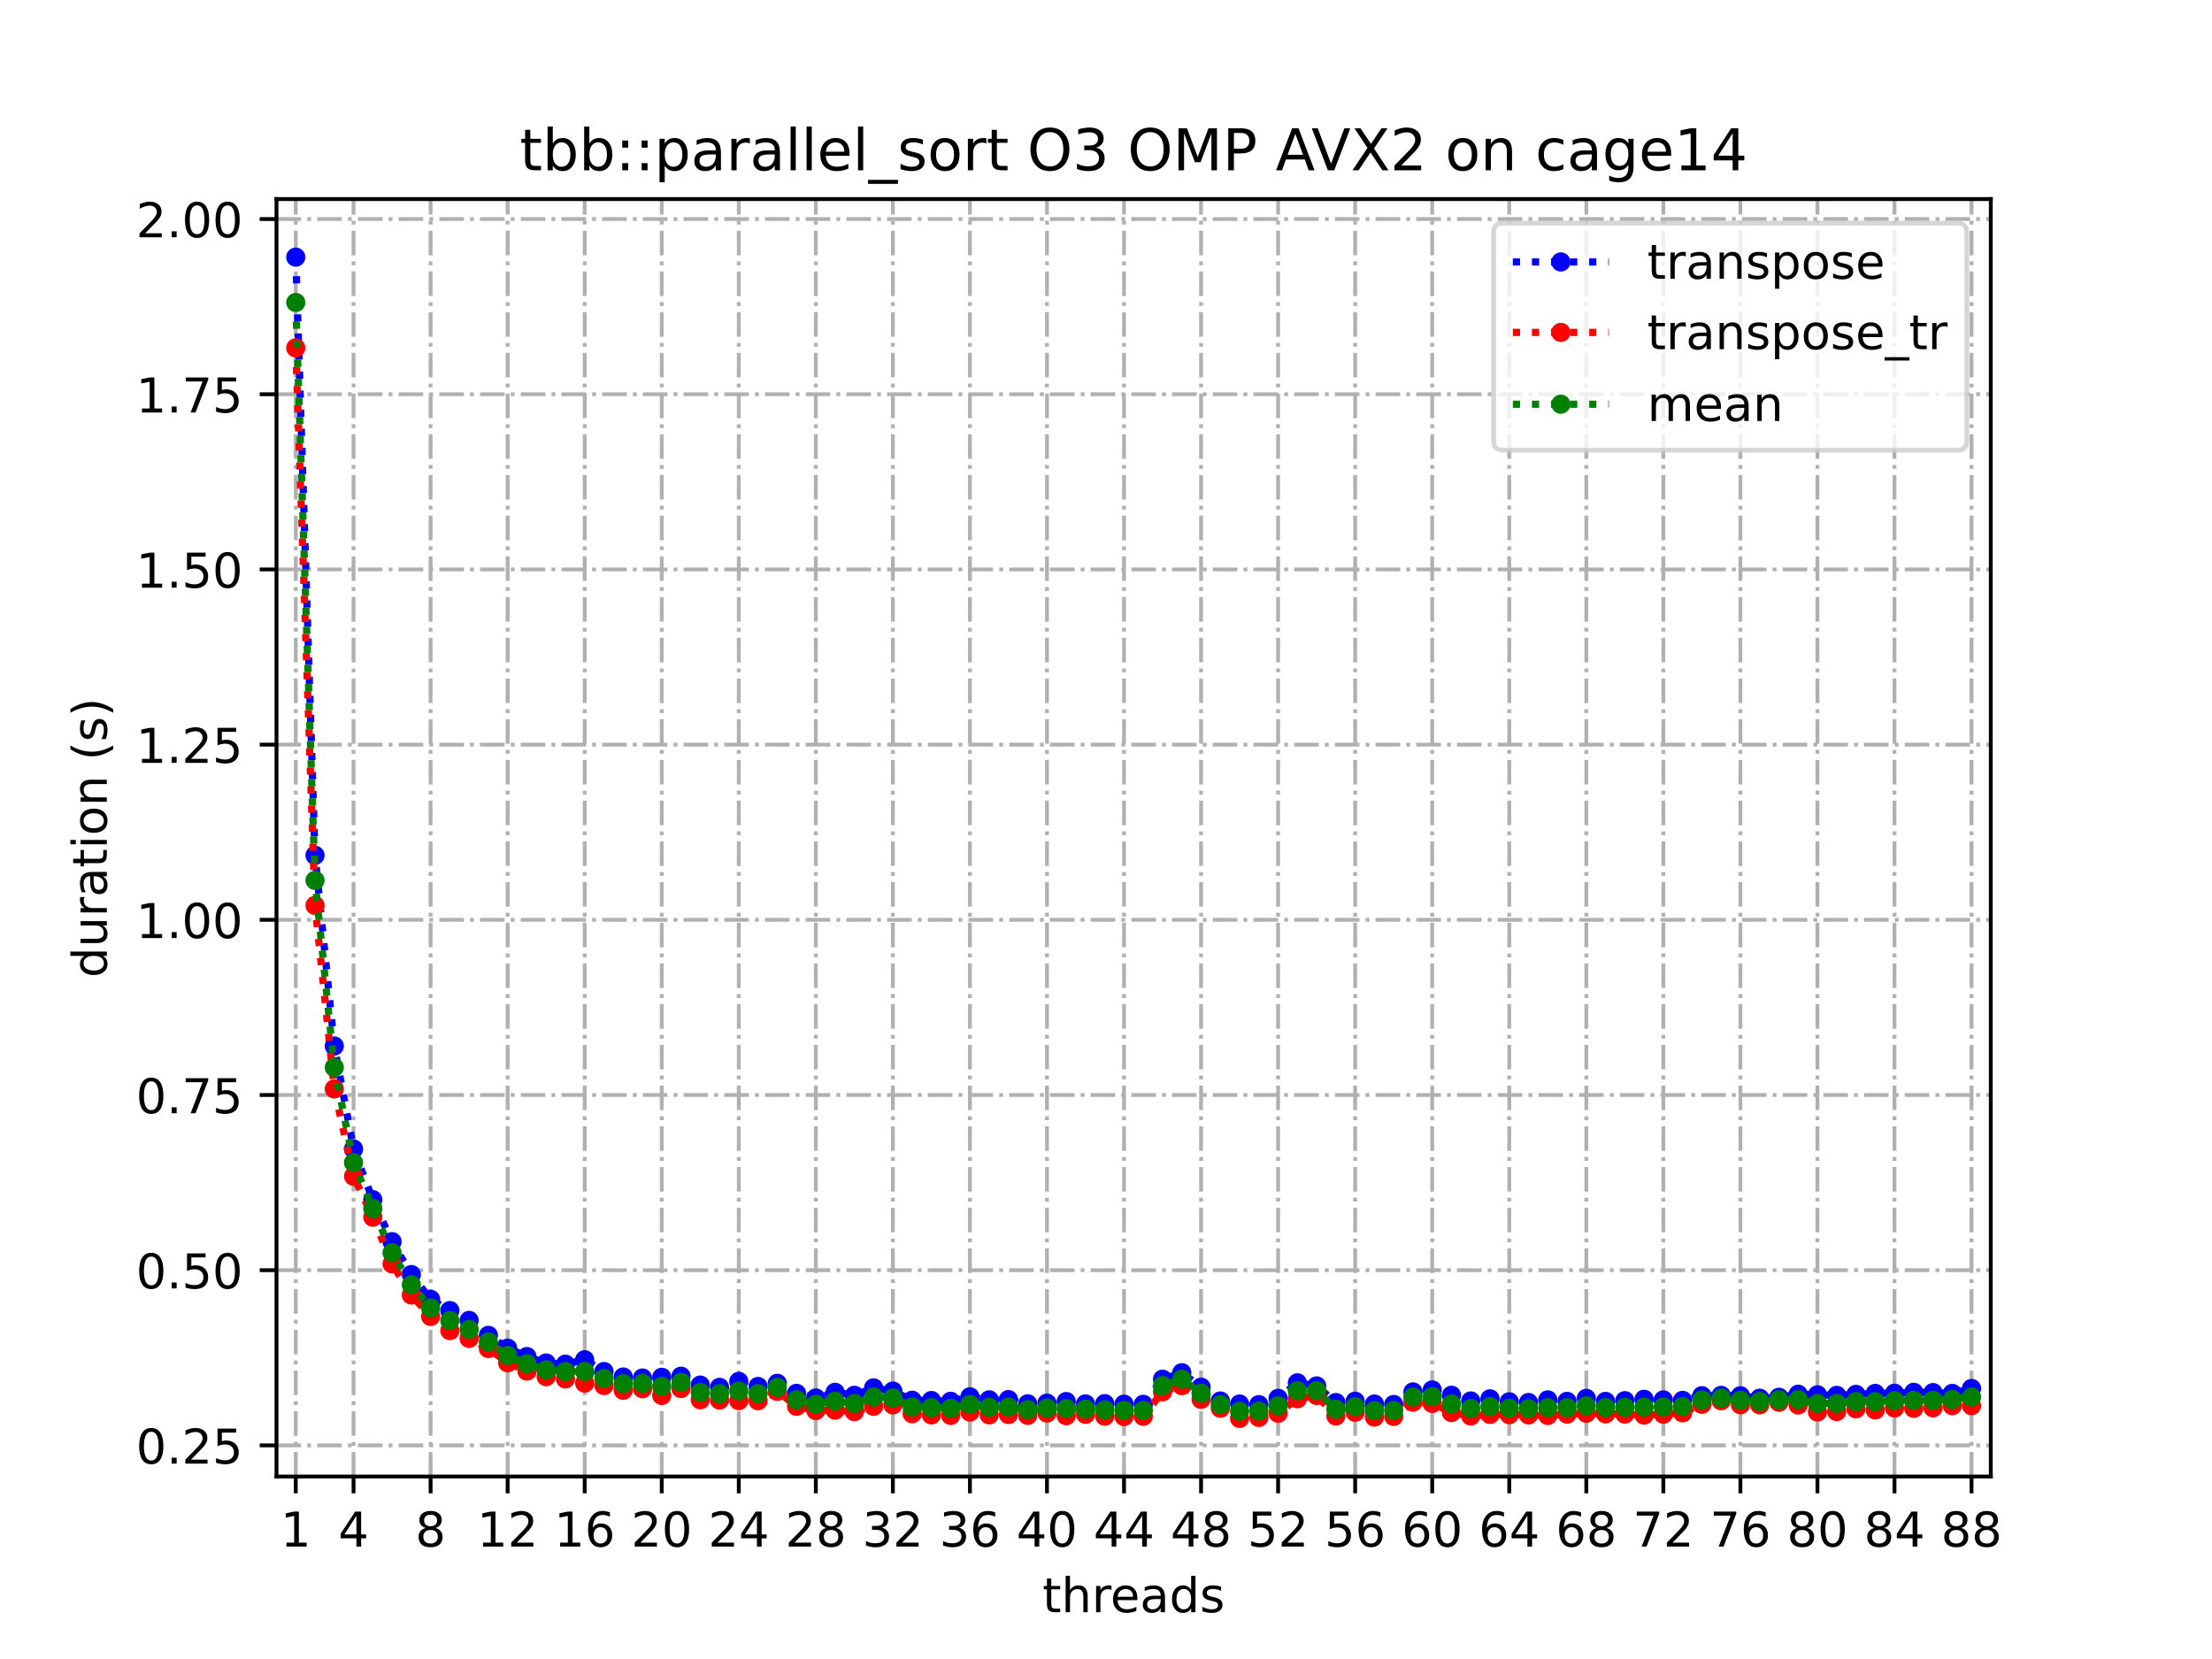 <?xml version="1.0" encoding="utf-8" standalone="no"?>
<!DOCTYPE svg PUBLIC "-//W3C//DTD SVG 1.1//EN"
  "http://www.w3.org/Graphics/SVG/1.1/DTD/svg11.dtd">
<!-- Created with matplotlib (https://matplotlib.org/) -->
<svg height="345.6pt" version="1.1" viewBox="0 0 460.8 345.6" width="460.8pt" xmlns="http://www.w3.org/2000/svg" xmlns:xlink="http://www.w3.org/1999/xlink">
 <defs>
  <style type="text/css">
*{stroke-linecap:butt;stroke-linejoin:round;}
  </style>
 </defs>
 <g id="figure_1">
  <g id="patch_1">
   <path d="M 0 345.6 
L 460.8 345.6 
L 460.8 0 
L 0 0 
z
" style="fill:#ffffff;"/>
  </g>
  <g id="axes_1">
   <g id="patch_2">
    <path d="M 57.6 307.584 
L 414.72 307.584 
L 414.72 41.472 
L 57.6 41.472 
z
" style="fill:#ffffff;"/>
   </g>
   <g id="matplotlib.axis_1">
    <g id="xtick_1">
     <g id="line2d_1">
      <path clip-path="url(#p7490e30b02)" d="M 61.613 307.584 
L 61.613 41.472 
" style="fill:none;stroke:#b0b0b0;stroke-dasharray:5.12,1.28,0.8,1.28;stroke-dashoffset:0;stroke-width:0.8;"/>
     </g>
     <g id="line2d_2">
      <defs>
       <path d="M 0 0 
L 0 3.5 
" id="ma435d5bc3e" style="stroke:#000000;stroke-width:0.8;"/>
      </defs>
      <g>
       <use style="stroke:#000000;stroke-width:0.8;" x="61.613" xlink:href="#ma435d5bc3e" y="307.584"/>
      </g>
     </g>
     <g id="text_1">
      <!-- 1 -->
      <defs>
       <path d="M 12.406 8.297 
L 28.516 8.297 
L 28.516 63.922 
L 10.984 60.406 
L 10.984 69.391 
L 28.422 72.906 
L 38.281 72.906 
L 38.281 8.297 
L 54.391 8.297 
L 54.391 0 
L 12.406 0 
z
" id="DejaVuSans-49"/>
      </defs>
      <g transform="translate(58.431 322.182)scale(0.1 -0.1)">
       <use xlink:href="#DejaVuSans-49"/>
      </g>
     </g>
    </g>
    <g id="xtick_2">
     <g id="line2d_3">
      <path clip-path="url(#p7490e30b02)" d="M 73.65 307.584 
L 73.65 41.472 
" style="fill:none;stroke:#b0b0b0;stroke-dasharray:5.12,1.28,0.8,1.28;stroke-dashoffset:0;stroke-width:0.8;"/>
     </g>
     <g id="line2d_4">
      <g>
       <use style="stroke:#000000;stroke-width:0.8;" x="73.65" xlink:href="#ma435d5bc3e" y="307.584"/>
      </g>
     </g>
     <g id="text_2">
      <!-- 4 -->
      <defs>
       <path d="M 37.797 64.312 
L 12.891 25.391 
L 37.797 25.391 
z
M 35.203 72.906 
L 47.609 72.906 
L 47.609 25.391 
L 58.016 25.391 
L 58.016 17.188 
L 47.609 17.188 
L 47.609 0 
L 37.797 0 
L 37.797 17.188 
L 4.891 17.188 
L 4.891 26.703 
z
" id="DejaVuSans-52"/>
      </defs>
      <g transform="translate(70.469 322.182)scale(0.1 -0.1)">
       <use xlink:href="#DejaVuSans-52"/>
      </g>
     </g>
    </g>
    <g id="xtick_3">
     <g id="line2d_5">
      <path clip-path="url(#p7490e30b02)" d="M 89.701 307.584 
L 89.701 41.472 
" style="fill:none;stroke:#b0b0b0;stroke-dasharray:5.12,1.28,0.8,1.28;stroke-dashoffset:0;stroke-width:0.8;"/>
     </g>
     <g id="line2d_6">
      <g>
       <use style="stroke:#000000;stroke-width:0.8;" x="89.701" xlink:href="#ma435d5bc3e" y="307.584"/>
      </g>
     </g>
     <g id="text_3">
      <!-- 8 -->
      <defs>
       <path d="M 31.781 34.625 
Q 24.75 34.625 20.719 30.859 
Q 16.703 27.094 16.703 20.516 
Q 16.703 13.922 20.719 10.156 
Q 24.75 6.391 31.781 6.391 
Q 38.812 6.391 42.859 10.172 
Q 46.922 13.969 46.922 20.516 
Q 46.922 27.094 42.891 30.859 
Q 38.875 34.625 31.781 34.625 
z
M 21.922 38.812 
Q 15.578 40.375 12.031 44.719 
Q 8.5 49.078 8.5 55.328 
Q 8.5 64.062 14.719 69.141 
Q 20.953 74.219 31.781 74.219 
Q 42.672 74.219 48.875 69.141 
Q 55.078 64.062 55.078 55.328 
Q 55.078 49.078 51.531 44.719 
Q 48 40.375 41.703 38.812 
Q 48.828 37.156 52.797 32.312 
Q 56.781 27.484 56.781 20.516 
Q 56.781 9.906 50.312 4.234 
Q 43.844 -1.422 31.781 -1.422 
Q 19.734 -1.422 13.25 4.234 
Q 6.781 9.906 6.781 20.516 
Q 6.781 27.484 10.781 32.312 
Q 14.797 37.156 21.922 38.812 
z
M 18.312 54.391 
Q 18.312 48.734 21.844 45.562 
Q 25.391 42.391 31.781 42.391 
Q 38.141 42.391 41.719 45.562 
Q 45.312 48.734 45.312 54.391 
Q 45.312 60.062 41.719 63.234 
Q 38.141 66.406 31.781 66.406 
Q 25.391 66.406 21.844 63.234 
Q 18.312 60.062 18.312 54.391 
z
" id="DejaVuSans-56"/>
      </defs>
      <g transform="translate(86.519 322.182)scale(0.1 -0.1)">
       <use xlink:href="#DejaVuSans-56"/>
      </g>
     </g>
    </g>
    <g id="xtick_4">
     <g id="line2d_7">
      <path clip-path="url(#p7490e30b02)" d="M 105.751 307.584 
L 105.751 41.472 
" style="fill:none;stroke:#b0b0b0;stroke-dasharray:5.12,1.28,0.8,1.28;stroke-dashoffset:0;stroke-width:0.8;"/>
     </g>
     <g id="line2d_8">
      <g>
       <use style="stroke:#000000;stroke-width:0.8;" x="105.751" xlink:href="#ma435d5bc3e" y="307.584"/>
      </g>
     </g>
     <g id="text_4">
      <!-- 12 -->
      <defs>
       <path d="M 19.188 8.297 
L 53.609 8.297 
L 53.609 0 
L 7.328 0 
L 7.328 8.297 
Q 12.938 14.109 22.625 23.891 
Q 32.328 33.688 34.812 36.531 
Q 39.547 41.844 41.422 45.531 
Q 43.312 49.219 43.312 52.781 
Q 43.312 58.594 39.234 62.25 
Q 35.156 65.922 28.609 65.922 
Q 23.969 65.922 18.812 64.312 
Q 13.672 62.703 7.812 59.422 
L 7.812 69.391 
Q 13.766 71.781 18.938 73 
Q 24.125 74.219 28.422 74.219 
Q 39.75 74.219 46.484 68.547 
Q 53.219 62.891 53.219 53.422 
Q 53.219 48.922 51.531 44.891 
Q 49.859 40.875 45.406 35.406 
Q 44.188 33.984 37.641 27.219 
Q 31.109 20.453 19.188 8.297 
z
" id="DejaVuSans-50"/>
      </defs>
      <g transform="translate(99.389 322.182)scale(0.1 -0.1)">
       <use xlink:href="#DejaVuSans-49"/>
       <use x="63.623" xlink:href="#DejaVuSans-50"/>
      </g>
     </g>
    </g>
    <g id="xtick_5">
     <g id="line2d_9">
      <path clip-path="url(#p7490e30b02)" d="M 121.801 307.584 
L 121.801 41.472 
" style="fill:none;stroke:#b0b0b0;stroke-dasharray:5.12,1.28,0.8,1.28;stroke-dashoffset:0;stroke-width:0.8;"/>
     </g>
     <g id="line2d_10">
      <g>
       <use style="stroke:#000000;stroke-width:0.8;" x="121.801" xlink:href="#ma435d5bc3e" y="307.584"/>
      </g>
     </g>
     <g id="text_5">
      <!-- 16 -->
      <defs>
       <path d="M 33.016 40.375 
Q 26.375 40.375 22.484 35.828 
Q 18.609 31.297 18.609 23.391 
Q 18.609 15.531 22.484 10.953 
Q 26.375 6.391 33.016 6.391 
Q 39.656 6.391 43.531 10.953 
Q 47.406 15.531 47.406 23.391 
Q 47.406 31.297 43.531 35.828 
Q 39.656 40.375 33.016 40.375 
z
M 52.594 71.297 
L 52.594 62.312 
Q 48.875 64.062 45.094 64.984 
Q 41.312 65.922 37.594 65.922 
Q 27.828 65.922 22.672 59.328 
Q 17.531 52.734 16.797 39.406 
Q 19.672 43.656 24.016 45.922 
Q 28.375 48.188 33.594 48.188 
Q 44.578 48.188 50.953 41.516 
Q 57.328 34.859 57.328 23.391 
Q 57.328 12.156 50.688 5.359 
Q 44.047 -1.422 33.016 -1.422 
Q 20.359 -1.422 13.672 8.266 
Q 6.984 17.969 6.984 36.375 
Q 6.984 53.656 15.188 63.938 
Q 23.391 74.219 37.203 74.219 
Q 40.922 74.219 44.703 73.484 
Q 48.484 72.75 52.594 71.297 
z
" id="DejaVuSans-54"/>
      </defs>
      <g transform="translate(115.439 322.182)scale(0.1 -0.1)">
       <use xlink:href="#DejaVuSans-49"/>
       <use x="63.623" xlink:href="#DejaVuSans-54"/>
      </g>
     </g>
    </g>
    <g id="xtick_6">
     <g id="line2d_11">
      <path clip-path="url(#p7490e30b02)" d="M 137.852 307.584 
L 137.852 41.472 
" style="fill:none;stroke:#b0b0b0;stroke-dasharray:5.12,1.28,0.8,1.28;stroke-dashoffset:0;stroke-width:0.8;"/>
     </g>
     <g id="line2d_12">
      <g>
       <use style="stroke:#000000;stroke-width:0.8;" x="137.852" xlink:href="#ma435d5bc3e" y="307.584"/>
      </g>
     </g>
     <g id="text_6">
      <!-- 20 -->
      <defs>
       <path d="M 31.781 66.406 
Q 24.172 66.406 20.328 58.906 
Q 16.5 51.422 16.5 36.375 
Q 16.5 21.391 20.328 13.891 
Q 24.172 6.391 31.781 6.391 
Q 39.453 6.391 43.281 13.891 
Q 47.125 21.391 47.125 36.375 
Q 47.125 51.422 43.281 58.906 
Q 39.453 66.406 31.781 66.406 
z
M 31.781 74.219 
Q 44.047 74.219 50.516 64.516 
Q 56.984 54.828 56.984 36.375 
Q 56.984 17.969 50.516 8.266 
Q 44.047 -1.422 31.781 -1.422 
Q 19.531 -1.422 13.062 8.266 
Q 6.594 17.969 6.594 36.375 
Q 6.594 54.828 13.062 64.516 
Q 19.531 74.219 31.781 74.219 
z
" id="DejaVuSans-48"/>
      </defs>
      <g transform="translate(131.489 322.182)scale(0.1 -0.1)">
       <use xlink:href="#DejaVuSans-50"/>
       <use x="63.623" xlink:href="#DejaVuSans-48"/>
      </g>
     </g>
    </g>
    <g id="xtick_7">
     <g id="line2d_13">
      <path clip-path="url(#p7490e30b02)" d="M 153.902 307.584 
L 153.902 41.472 
" style="fill:none;stroke:#b0b0b0;stroke-dasharray:5.12,1.28,0.8,1.28;stroke-dashoffset:0;stroke-width:0.8;"/>
     </g>
     <g id="line2d_14">
      <g>
       <use style="stroke:#000000;stroke-width:0.8;" x="153.902" xlink:href="#ma435d5bc3e" y="307.584"/>
      </g>
     </g>
     <g id="text_7">
      <!-- 24 -->
      <g transform="translate(147.54 322.182)scale(0.1 -0.1)">
       <use xlink:href="#DejaVuSans-50"/>
       <use x="63.623" xlink:href="#DejaVuSans-52"/>
      </g>
     </g>
    </g>
    <g id="xtick_8">
     <g id="line2d_15">
      <path clip-path="url(#p7490e30b02)" d="M 169.952 307.584 
L 169.952 41.472 
" style="fill:none;stroke:#b0b0b0;stroke-dasharray:5.12,1.28,0.8,1.28;stroke-dashoffset:0;stroke-width:0.8;"/>
     </g>
     <g id="line2d_16">
      <g>
       <use style="stroke:#000000;stroke-width:0.8;" x="169.952" xlink:href="#ma435d5bc3e" y="307.584"/>
      </g>
     </g>
     <g id="text_8">
      <!-- 28 -->
      <g transform="translate(163.59 322.182)scale(0.1 -0.1)">
       <use xlink:href="#DejaVuSans-50"/>
       <use x="63.623" xlink:href="#DejaVuSans-56"/>
      </g>
     </g>
    </g>
    <g id="xtick_9">
     <g id="line2d_17">
      <path clip-path="url(#p7490e30b02)" d="M 186.003 307.584 
L 186.003 41.472 
" style="fill:none;stroke:#b0b0b0;stroke-dasharray:5.12,1.28,0.8,1.28;stroke-dashoffset:0;stroke-width:0.8;"/>
     </g>
     <g id="line2d_18">
      <g>
       <use style="stroke:#000000;stroke-width:0.8;" x="186.003" xlink:href="#ma435d5bc3e" y="307.584"/>
      </g>
     </g>
     <g id="text_9">
      <!-- 32 -->
      <defs>
       <path d="M 40.578 39.312 
Q 47.656 37.797 51.625 33 
Q 55.609 28.219 55.609 21.188 
Q 55.609 10.406 48.188 4.484 
Q 40.766 -1.422 27.094 -1.422 
Q 22.516 -1.422 17.656 -0.516 
Q 12.797 0.391 7.625 2.203 
L 7.625 11.719 
Q 11.719 9.328 16.594 8.109 
Q 21.484 6.891 26.812 6.891 
Q 36.078 6.891 40.938 10.547 
Q 45.797 14.203 45.797 21.188 
Q 45.797 27.641 41.281 31.266 
Q 36.766 34.906 28.719 34.906 
L 20.219 34.906 
L 20.219 43.016 
L 29.109 43.016 
Q 36.375 43.016 40.234 45.922 
Q 44.094 48.828 44.094 54.297 
Q 44.094 59.906 40.109 62.906 
Q 36.141 65.922 28.719 65.922 
Q 24.656 65.922 20.016 65.031 
Q 15.375 64.156 9.812 62.312 
L 9.812 71.094 
Q 15.438 72.656 20.344 73.438 
Q 25.25 74.219 29.594 74.219 
Q 40.828 74.219 47.359 69.109 
Q 53.906 64.016 53.906 55.328 
Q 53.906 49.266 50.438 45.094 
Q 46.969 40.922 40.578 39.312 
z
" id="DejaVuSans-51"/>
      </defs>
      <g transform="translate(179.64 322.182)scale(0.1 -0.1)">
       <use xlink:href="#DejaVuSans-51"/>
       <use x="63.623" xlink:href="#DejaVuSans-50"/>
      </g>
     </g>
    </g>
    <g id="xtick_10">
     <g id="line2d_19">
      <path clip-path="url(#p7490e30b02)" d="M 202.053 307.584 
L 202.053 41.472 
" style="fill:none;stroke:#b0b0b0;stroke-dasharray:5.12,1.28,0.8,1.28;stroke-dashoffset:0;stroke-width:0.8;"/>
     </g>
     <g id="line2d_20">
      <g>
       <use style="stroke:#000000;stroke-width:0.8;" x="202.053" xlink:href="#ma435d5bc3e" y="307.584"/>
      </g>
     </g>
     <g id="text_10">
      <!-- 36 -->
      <g transform="translate(195.691 322.182)scale(0.1 -0.1)">
       <use xlink:href="#DejaVuSans-51"/>
       <use x="63.623" xlink:href="#DejaVuSans-54"/>
      </g>
     </g>
    </g>
    <g id="xtick_11">
     <g id="line2d_21">
      <path clip-path="url(#p7490e30b02)" d="M 218.103 307.584 
L 218.103 41.472 
" style="fill:none;stroke:#b0b0b0;stroke-dasharray:5.12,1.28,0.8,1.28;stroke-dashoffset:0;stroke-width:0.8;"/>
     </g>
     <g id="line2d_22">
      <g>
       <use style="stroke:#000000;stroke-width:0.8;" x="218.103" xlink:href="#ma435d5bc3e" y="307.584"/>
      </g>
     </g>
     <g id="text_11">
      <!-- 40 -->
      <g transform="translate(211.741 322.182)scale(0.1 -0.1)">
       <use xlink:href="#DejaVuSans-52"/>
       <use x="63.623" xlink:href="#DejaVuSans-48"/>
      </g>
     </g>
    </g>
    <g id="xtick_12">
     <g id="line2d_23">
      <path clip-path="url(#p7490e30b02)" d="M 234.154 307.584 
L 234.154 41.472 
" style="fill:none;stroke:#b0b0b0;stroke-dasharray:5.12,1.28,0.8,1.28;stroke-dashoffset:0;stroke-width:0.8;"/>
     </g>
     <g id="line2d_24">
      <g>
       <use style="stroke:#000000;stroke-width:0.8;" x="234.154" xlink:href="#ma435d5bc3e" y="307.584"/>
      </g>
     </g>
     <g id="text_12">
      <!-- 44 -->
      <g transform="translate(227.791 322.182)scale(0.1 -0.1)">
       <use xlink:href="#DejaVuSans-52"/>
       <use x="63.623" xlink:href="#DejaVuSans-52"/>
      </g>
     </g>
    </g>
    <g id="xtick_13">
     <g id="line2d_25">
      <path clip-path="url(#p7490e30b02)" d="M 250.204 307.584 
L 250.204 41.472 
" style="fill:none;stroke:#b0b0b0;stroke-dasharray:5.12,1.28,0.8,1.28;stroke-dashoffset:0;stroke-width:0.8;"/>
     </g>
     <g id="line2d_26">
      <g>
       <use style="stroke:#000000;stroke-width:0.8;" x="250.204" xlink:href="#ma435d5bc3e" y="307.584"/>
      </g>
     </g>
     <g id="text_13">
      <!-- 48 -->
      <g transform="translate(243.842 322.182)scale(0.1 -0.1)">
       <use xlink:href="#DejaVuSans-52"/>
       <use x="63.623" xlink:href="#DejaVuSans-56"/>
      </g>
     </g>
    </g>
    <g id="xtick_14">
     <g id="line2d_27">
      <path clip-path="url(#p7490e30b02)" d="M 266.254 307.584 
L 266.254 41.472 
" style="fill:none;stroke:#b0b0b0;stroke-dasharray:5.12,1.28,0.8,1.28;stroke-dashoffset:0;stroke-width:0.8;"/>
     </g>
     <g id="line2d_28">
      <g>
       <use style="stroke:#000000;stroke-width:0.8;" x="266.254" xlink:href="#ma435d5bc3e" y="307.584"/>
      </g>
     </g>
     <g id="text_14">
      <!-- 52 -->
      <defs>
       <path d="M 10.797 72.906 
L 49.516 72.906 
L 49.516 64.594 
L 19.828 64.594 
L 19.828 46.734 
Q 21.969 47.469 24.109 47.828 
Q 26.266 48.188 28.422 48.188 
Q 40.625 48.188 47.75 41.5 
Q 54.891 34.812 54.891 23.391 
Q 54.891 11.625 47.562 5.094 
Q 40.234 -1.422 26.906 -1.422 
Q 22.312 -1.422 17.547 -0.641 
Q 12.797 0.141 7.719 1.703 
L 7.719 11.625 
Q 12.109 9.234 16.797 8.062 
Q 21.484 6.891 26.703 6.891 
Q 35.156 6.891 40.078 11.328 
Q 45.016 15.766 45.016 23.391 
Q 45.016 31 40.078 35.438 
Q 35.156 39.891 26.703 39.891 
Q 22.75 39.891 18.812 39.016 
Q 14.891 38.141 10.797 36.281 
z
" id="DejaVuSans-53"/>
      </defs>
      <g transform="translate(259.892 322.182)scale(0.1 -0.1)">
       <use xlink:href="#DejaVuSans-53"/>
       <use x="63.623" xlink:href="#DejaVuSans-50"/>
      </g>
     </g>
    </g>
    <g id="xtick_15">
     <g id="line2d_29">
      <path clip-path="url(#p7490e30b02)" d="M 282.305 307.584 
L 282.305 41.472 
" style="fill:none;stroke:#b0b0b0;stroke-dasharray:5.12,1.28,0.8,1.28;stroke-dashoffset:0;stroke-width:0.8;"/>
     </g>
     <g id="line2d_30">
      <g>
       <use style="stroke:#000000;stroke-width:0.8;" x="282.305" xlink:href="#ma435d5bc3e" y="307.584"/>
      </g>
     </g>
     <g id="text_15">
      <!-- 56 -->
      <g transform="translate(275.942 322.182)scale(0.1 -0.1)">
       <use xlink:href="#DejaVuSans-53"/>
       <use x="63.623" xlink:href="#DejaVuSans-54"/>
      </g>
     </g>
    </g>
    <g id="xtick_16">
     <g id="line2d_31">
      <path clip-path="url(#p7490e30b02)" d="M 298.355 307.584 
L 298.355 41.472 
" style="fill:none;stroke:#b0b0b0;stroke-dasharray:5.12,1.28,0.8,1.28;stroke-dashoffset:0;stroke-width:0.8;"/>
     </g>
     <g id="line2d_32">
      <g>
       <use style="stroke:#000000;stroke-width:0.8;" x="298.355" xlink:href="#ma435d5bc3e" y="307.584"/>
      </g>
     </g>
     <g id="text_16">
      <!-- 60 -->
      <g transform="translate(291.993 322.182)scale(0.1 -0.1)">
       <use xlink:href="#DejaVuSans-54"/>
       <use x="63.623" xlink:href="#DejaVuSans-48"/>
      </g>
     </g>
    </g>
    <g id="xtick_17">
     <g id="line2d_33">
      <path clip-path="url(#p7490e30b02)" d="M 314.405 307.584 
L 314.405 41.472 
" style="fill:none;stroke:#b0b0b0;stroke-dasharray:5.12,1.28,0.8,1.28;stroke-dashoffset:0;stroke-width:0.8;"/>
     </g>
     <g id="line2d_34">
      <g>
       <use style="stroke:#000000;stroke-width:0.8;" x="314.405" xlink:href="#ma435d5bc3e" y="307.584"/>
      </g>
     </g>
     <g id="text_17">
      <!-- 64 -->
      <g transform="translate(308.043 322.182)scale(0.1 -0.1)">
       <use xlink:href="#DejaVuSans-54"/>
       <use x="63.623" xlink:href="#DejaVuSans-52"/>
      </g>
     </g>
    </g>
    <g id="xtick_18">
     <g id="line2d_35">
      <path clip-path="url(#p7490e30b02)" d="M 330.456 307.584 
L 330.456 41.472 
" style="fill:none;stroke:#b0b0b0;stroke-dasharray:5.12,1.28,0.8,1.28;stroke-dashoffset:0;stroke-width:0.8;"/>
     </g>
     <g id="line2d_36">
      <g>
       <use style="stroke:#000000;stroke-width:0.8;" x="330.456" xlink:href="#ma435d5bc3e" y="307.584"/>
      </g>
     </g>
     <g id="text_18">
      <!-- 68 -->
      <g transform="translate(324.093 322.182)scale(0.1 -0.1)">
       <use xlink:href="#DejaVuSans-54"/>
       <use x="63.623" xlink:href="#DejaVuSans-56"/>
      </g>
     </g>
    </g>
    <g id="xtick_19">
     <g id="line2d_37">
      <path clip-path="url(#p7490e30b02)" d="M 346.506 307.584 
L 346.506 41.472 
" style="fill:none;stroke:#b0b0b0;stroke-dasharray:5.12,1.28,0.8,1.28;stroke-dashoffset:0;stroke-width:0.8;"/>
     </g>
     <g id="line2d_38">
      <g>
       <use style="stroke:#000000;stroke-width:0.8;" x="346.506" xlink:href="#ma435d5bc3e" y="307.584"/>
      </g>
     </g>
     <g id="text_19">
      <!-- 72 -->
      <defs>
       <path d="M 8.203 72.906 
L 55.078 72.906 
L 55.078 68.703 
L 28.609 0 
L 18.312 0 
L 43.219 64.594 
L 8.203 64.594 
z
" id="DejaVuSans-55"/>
      </defs>
      <g transform="translate(340.144 322.182)scale(0.1 -0.1)">
       <use xlink:href="#DejaVuSans-55"/>
       <use x="63.623" xlink:href="#DejaVuSans-50"/>
      </g>
     </g>
    </g>
    <g id="xtick_20">
     <g id="line2d_39">
      <path clip-path="url(#p7490e30b02)" d="M 362.556 307.584 
L 362.556 41.472 
" style="fill:none;stroke:#b0b0b0;stroke-dasharray:5.12,1.28,0.8,1.28;stroke-dashoffset:0;stroke-width:0.8;"/>
     </g>
     <g id="line2d_40">
      <g>
       <use style="stroke:#000000;stroke-width:0.8;" x="362.556" xlink:href="#ma435d5bc3e" y="307.584"/>
      </g>
     </g>
     <g id="text_20">
      <!-- 76 -->
      <g transform="translate(356.194 322.182)scale(0.1 -0.1)">
       <use xlink:href="#DejaVuSans-55"/>
       <use x="63.623" xlink:href="#DejaVuSans-54"/>
      </g>
     </g>
    </g>
    <g id="xtick_21">
     <g id="line2d_41">
      <path clip-path="url(#p7490e30b02)" d="M 378.607 307.584 
L 378.607 41.472 
" style="fill:none;stroke:#b0b0b0;stroke-dasharray:5.12,1.28,0.8,1.28;stroke-dashoffset:0;stroke-width:0.8;"/>
     </g>
     <g id="line2d_42">
      <g>
       <use style="stroke:#000000;stroke-width:0.8;" x="378.607" xlink:href="#ma435d5bc3e" y="307.584"/>
      </g>
     </g>
     <g id="text_21">
      <!-- 80 -->
      <g transform="translate(372.244 322.182)scale(0.1 -0.1)">
       <use xlink:href="#DejaVuSans-56"/>
       <use x="63.623" xlink:href="#DejaVuSans-48"/>
      </g>
     </g>
    </g>
    <g id="xtick_22">
     <g id="line2d_43">
      <path clip-path="url(#p7490e30b02)" d="M 394.657 307.584 
L 394.657 41.472 
" style="fill:none;stroke:#b0b0b0;stroke-dasharray:5.12,1.28,0.8,1.28;stroke-dashoffset:0;stroke-width:0.8;"/>
     </g>
     <g id="line2d_44">
      <g>
       <use style="stroke:#000000;stroke-width:0.8;" x="394.657" xlink:href="#ma435d5bc3e" y="307.584"/>
      </g>
     </g>
     <g id="text_22">
      <!-- 84 -->
      <g transform="translate(388.295 322.182)scale(0.1 -0.1)">
       <use xlink:href="#DejaVuSans-56"/>
       <use x="63.623" xlink:href="#DejaVuSans-52"/>
      </g>
     </g>
    </g>
    <g id="xtick_23">
     <g id="line2d_45">
      <path clip-path="url(#p7490e30b02)" d="M 410.707 307.584 
L 410.707 41.472 
" style="fill:none;stroke:#b0b0b0;stroke-dasharray:5.12,1.28,0.8,1.28;stroke-dashoffset:0;stroke-width:0.8;"/>
     </g>
     <g id="line2d_46">
      <g>
       <use style="stroke:#000000;stroke-width:0.8;" x="410.707" xlink:href="#ma435d5bc3e" y="307.584"/>
      </g>
     </g>
     <g id="text_23">
      <!-- 88 -->
      <g transform="translate(404.345 322.182)scale(0.1 -0.1)">
       <use xlink:href="#DejaVuSans-56"/>
       <use x="63.623" xlink:href="#DejaVuSans-56"/>
      </g>
     </g>
    </g>
    <g id="text_24">
     <!-- threads -->
     <defs>
      <path d="M 18.312 70.219 
L 18.312 54.688 
L 36.812 54.688 
L 36.812 47.703 
L 18.312 47.703 
L 18.312 18.016 
Q 18.312 11.328 20.141 9.422 
Q 21.969 7.516 27.594 7.516 
L 36.812 7.516 
L 36.812 0 
L 27.594 0 
Q 17.188 0 13.234 3.875 
Q 9.281 7.766 9.281 18.016 
L 9.281 47.703 
L 2.688 47.703 
L 2.688 54.688 
L 9.281 54.688 
L 9.281 70.219 
z
" id="DejaVuSans-116"/>
      <path d="M 54.891 33.016 
L 54.891 0 
L 45.906 0 
L 45.906 32.719 
Q 45.906 40.484 42.875 44.328 
Q 39.844 48.188 33.797 48.188 
Q 26.516 48.188 22.312 43.547 
Q 18.109 38.922 18.109 30.906 
L 18.109 0 
L 9.078 0 
L 9.078 75.984 
L 18.109 75.984 
L 18.109 46.188 
Q 21.344 51.125 25.703 53.562 
Q 30.078 56 35.797 56 
Q 45.219 56 50.047 50.172 
Q 54.891 44.344 54.891 33.016 
z
" id="DejaVuSans-104"/>
      <path d="M 41.109 46.297 
Q 39.594 47.172 37.812 47.578 
Q 36.031 48 33.891 48 
Q 26.266 48 22.188 43.047 
Q 18.109 38.094 18.109 28.812 
L 18.109 0 
L 9.078 0 
L 9.078 54.688 
L 18.109 54.688 
L 18.109 46.188 
Q 20.953 51.172 25.484 53.578 
Q 30.031 56 36.531 56 
Q 37.453 56 38.578 55.875 
Q 39.703 55.766 41.062 55.516 
z
" id="DejaVuSans-114"/>
      <path d="M 56.203 29.594 
L 56.203 25.203 
L 14.891 25.203 
Q 15.484 15.922 20.484 11.062 
Q 25.484 6.203 34.422 6.203 
Q 39.594 6.203 44.453 7.469 
Q 49.312 8.734 54.109 11.281 
L 54.109 2.781 
Q 49.266 0.734 44.188 -0.344 
Q 39.109 -1.422 33.891 -1.422 
Q 20.797 -1.422 13.156 6.188 
Q 5.516 13.812 5.516 26.812 
Q 5.516 40.234 12.766 48.109 
Q 20.016 56 32.328 56 
Q 43.359 56 49.781 48.891 
Q 56.203 41.797 56.203 29.594 
z
M 47.219 32.234 
Q 47.125 39.594 43.094 43.984 
Q 39.062 48.391 32.422 48.391 
Q 24.906 48.391 20.391 44.141 
Q 15.875 39.891 15.188 32.172 
z
" id="DejaVuSans-101"/>
      <path d="M 34.281 27.484 
Q 23.391 27.484 19.188 25 
Q 14.984 22.516 14.984 16.5 
Q 14.984 11.719 18.141 8.906 
Q 21.297 6.109 26.703 6.109 
Q 34.188 6.109 38.703 11.406 
Q 43.219 16.703 43.219 25.484 
L 43.219 27.484 
z
M 52.203 31.203 
L 52.203 0 
L 43.219 0 
L 43.219 8.297 
Q 40.141 3.328 35.547 0.953 
Q 30.953 -1.422 24.312 -1.422 
Q 15.922 -1.422 10.953 3.297 
Q 6 8.016 6 15.922 
Q 6 25.141 12.172 29.828 
Q 18.359 34.516 30.609 34.516 
L 43.219 34.516 
L 43.219 35.406 
Q 43.219 41.609 39.141 45 
Q 35.062 48.391 27.688 48.391 
Q 23 48.391 18.547 47.266 
Q 14.109 46.141 10.016 43.891 
L 10.016 52.203 
Q 14.938 54.109 19.578 55.047 
Q 24.219 56 28.609 56 
Q 40.484 56 46.344 49.844 
Q 52.203 43.703 52.203 31.203 
z
" id="DejaVuSans-97"/>
      <path d="M 45.406 46.391 
L 45.406 75.984 
L 54.391 75.984 
L 54.391 0 
L 45.406 0 
L 45.406 8.203 
Q 42.578 3.328 38.25 0.953 
Q 33.938 -1.422 27.875 -1.422 
Q 17.969 -1.422 11.734 6.484 
Q 5.516 14.406 5.516 27.297 
Q 5.516 40.188 11.734 48.094 
Q 17.969 56 27.875 56 
Q 33.938 56 38.25 53.625 
Q 42.578 51.266 45.406 46.391 
z
M 14.797 27.297 
Q 14.797 17.391 18.875 11.75 
Q 22.953 6.109 30.078 6.109 
Q 37.203 6.109 41.297 11.75 
Q 45.406 17.391 45.406 27.297 
Q 45.406 37.203 41.297 42.844 
Q 37.203 48.484 30.078 48.484 
Q 22.953 48.484 18.875 42.844 
Q 14.797 37.203 14.797 27.297 
z
" id="DejaVuSans-100"/>
      <path d="M 44.281 53.078 
L 44.281 44.578 
Q 40.484 46.531 36.375 47.5 
Q 32.281 48.484 27.875 48.484 
Q 21.188 48.484 17.844 46.438 
Q 14.5 44.391 14.5 40.281 
Q 14.5 37.156 16.891 35.375 
Q 19.281 33.594 26.516 31.984 
L 29.594 31.297 
Q 39.156 29.25 43.188 25.516 
Q 47.219 21.781 47.219 15.094 
Q 47.219 7.469 41.188 3.016 
Q 35.156 -1.422 24.609 -1.422 
Q 20.219 -1.422 15.453 -0.562 
Q 10.688 0.297 5.422 2 
L 5.422 11.281 
Q 10.406 8.688 15.234 7.391 
Q 20.062 6.109 24.812 6.109 
Q 31.156 6.109 34.562 8.281 
Q 37.984 10.453 37.984 14.406 
Q 37.984 18.062 35.516 20.016 
Q 33.062 21.969 24.703 23.781 
L 21.578 24.516 
Q 13.234 26.266 9.516 29.906 
Q 5.812 33.547 5.812 39.891 
Q 5.812 47.609 11.281 51.797 
Q 16.75 56 26.812 56 
Q 31.781 56 36.172 55.266 
Q 40.578 54.547 44.281 53.078 
z
" id="DejaVuSans-115"/>
     </defs>
     <g transform="translate(217.169 335.861)scale(0.1 -0.1)">
      <use xlink:href="#DejaVuSans-116"/>
      <use x="39.209" xlink:href="#DejaVuSans-104"/>
      <use x="102.588" xlink:href="#DejaVuSans-114"/>
      <use x="141.451" xlink:href="#DejaVuSans-101"/>
      <use x="202.975" xlink:href="#DejaVuSans-97"/>
      <use x="264.254" xlink:href="#DejaVuSans-100"/>
      <use x="327.73" xlink:href="#DejaVuSans-115"/>
     </g>
    </g>
   </g>
   <g id="matplotlib.axis_2">
    <g id="ytick_1">
     <g id="line2d_47">
      <path clip-path="url(#p7490e30b02)" d="M 57.6 301.099 
L 414.72 301.099 
" style="fill:none;stroke:#b0b0b0;stroke-dasharray:5.12,1.28,0.8,1.28;stroke-dashoffset:0;stroke-width:0.8;"/>
     </g>
     <g id="line2d_48">
      <defs>
       <path d="M 0 0 
L -3.5 0 
" id="m689d9d130f" style="stroke:#000000;stroke-width:0.8;"/>
      </defs>
      <g>
       <use style="stroke:#000000;stroke-width:0.8;" x="57.6" xlink:href="#m689d9d130f" y="301.099"/>
      </g>
     </g>
     <g id="text_25">
      <!-- 0.25 -->
      <defs>
       <path d="M 10.688 12.406 
L 21 12.406 
L 21 0 
L 10.688 0 
z
" id="DejaVuSans-46"/>
      </defs>
      <g transform="translate(28.334 304.898)scale(0.1 -0.1)">
       <use xlink:href="#DejaVuSans-48"/>
       <use x="63.623" xlink:href="#DejaVuSans-46"/>
       <use x="95.41" xlink:href="#DejaVuSans-50"/>
       <use x="159.033" xlink:href="#DejaVuSans-53"/>
      </g>
     </g>
    </g>
    <g id="ytick_2">
     <g id="line2d_49">
      <path clip-path="url(#p7490e30b02)" d="M 57.6 264.603 
L 414.72 264.603 
" style="fill:none;stroke:#b0b0b0;stroke-dasharray:5.12,1.28,0.8,1.28;stroke-dashoffset:0;stroke-width:0.8;"/>
     </g>
     <g id="line2d_50">
      <g>
       <use style="stroke:#000000;stroke-width:0.8;" x="57.6" xlink:href="#m689d9d130f" y="264.603"/>
      </g>
     </g>
     <g id="text_26">
      <!-- 0.50 -->
      <g transform="translate(28.334 268.403)scale(0.1 -0.1)">
       <use xlink:href="#DejaVuSans-48"/>
       <use x="63.623" xlink:href="#DejaVuSans-46"/>
       <use x="95.41" xlink:href="#DejaVuSans-53"/>
       <use x="159.033" xlink:href="#DejaVuSans-48"/>
      </g>
     </g>
    </g>
    <g id="ytick_3">
     <g id="line2d_51">
      <path clip-path="url(#p7490e30b02)" d="M 57.6 228.108 
L 414.72 228.108 
" style="fill:none;stroke:#b0b0b0;stroke-dasharray:5.12,1.28,0.8,1.28;stroke-dashoffset:0;stroke-width:0.8;"/>
     </g>
     <g id="line2d_52">
      <g>
       <use style="stroke:#000000;stroke-width:0.8;" x="57.6" xlink:href="#m689d9d130f" y="228.108"/>
      </g>
     </g>
     <g id="text_27">
      <!-- 0.75 -->
      <g transform="translate(28.334 231.907)scale(0.1 -0.1)">
       <use xlink:href="#DejaVuSans-48"/>
       <use x="63.623" xlink:href="#DejaVuSans-46"/>
       <use x="95.41" xlink:href="#DejaVuSans-55"/>
       <use x="159.033" xlink:href="#DejaVuSans-53"/>
      </g>
     </g>
    </g>
    <g id="ytick_4">
     <g id="line2d_53">
      <path clip-path="url(#p7490e30b02)" d="M 57.6 191.612 
L 414.72 191.612 
" style="fill:none;stroke:#b0b0b0;stroke-dasharray:5.12,1.28,0.8,1.28;stroke-dashoffset:0;stroke-width:0.8;"/>
     </g>
     <g id="line2d_54">
      <g>
       <use style="stroke:#000000;stroke-width:0.8;" x="57.6" xlink:href="#m689d9d130f" y="191.612"/>
      </g>
     </g>
     <g id="text_28">
      <!-- 1.00 -->
      <g transform="translate(28.334 195.412)scale(0.1 -0.1)">
       <use xlink:href="#DejaVuSans-49"/>
       <use x="63.623" xlink:href="#DejaVuSans-46"/>
       <use x="95.41" xlink:href="#DejaVuSans-48"/>
       <use x="159.033" xlink:href="#DejaVuSans-48"/>
      </g>
     </g>
    </g>
    <g id="ytick_5">
     <g id="line2d_55">
      <path clip-path="url(#p7490e30b02)" d="M 57.6 155.117 
L 414.72 155.117 
" style="fill:none;stroke:#b0b0b0;stroke-dasharray:5.12,1.28,0.8,1.28;stroke-dashoffset:0;stroke-width:0.8;"/>
     </g>
     <g id="line2d_56">
      <g>
       <use style="stroke:#000000;stroke-width:0.8;" x="57.6" xlink:href="#m689d9d130f" y="155.117"/>
      </g>
     </g>
     <g id="text_29">
      <!-- 1.25 -->
      <g transform="translate(28.334 158.916)scale(0.1 -0.1)">
       <use xlink:href="#DejaVuSans-49"/>
       <use x="63.623" xlink:href="#DejaVuSans-46"/>
       <use x="95.41" xlink:href="#DejaVuSans-50"/>
       <use x="159.033" xlink:href="#DejaVuSans-53"/>
      </g>
     </g>
    </g>
    <g id="ytick_6">
     <g id="line2d_57">
      <path clip-path="url(#p7490e30b02)" d="M 57.6 118.621 
L 414.72 118.621 
" style="fill:none;stroke:#b0b0b0;stroke-dasharray:5.12,1.28,0.8,1.28;stroke-dashoffset:0;stroke-width:0.8;"/>
     </g>
     <g id="line2d_58">
      <g>
       <use style="stroke:#000000;stroke-width:0.8;" x="57.6" xlink:href="#m689d9d130f" y="118.621"/>
      </g>
     </g>
     <g id="text_30">
      <!-- 1.50 -->
      <g transform="translate(28.334 122.421)scale(0.1 -0.1)">
       <use xlink:href="#DejaVuSans-49"/>
       <use x="63.623" xlink:href="#DejaVuSans-46"/>
       <use x="95.41" xlink:href="#DejaVuSans-53"/>
       <use x="159.033" xlink:href="#DejaVuSans-48"/>
      </g>
     </g>
    </g>
    <g id="ytick_7">
     <g id="line2d_59">
      <path clip-path="url(#p7490e30b02)" d="M 57.6 82.126 
L 414.72 82.126 
" style="fill:none;stroke:#b0b0b0;stroke-dasharray:5.12,1.28,0.8,1.28;stroke-dashoffset:0;stroke-width:0.8;"/>
     </g>
     <g id="line2d_60">
      <g>
       <use style="stroke:#000000;stroke-width:0.8;" x="57.6" xlink:href="#m689d9d130f" y="82.126"/>
      </g>
     </g>
     <g id="text_31">
      <!-- 1.75 -->
      <g transform="translate(28.334 85.925)scale(0.1 -0.1)">
       <use xlink:href="#DejaVuSans-49"/>
       <use x="63.623" xlink:href="#DejaVuSans-46"/>
       <use x="95.41" xlink:href="#DejaVuSans-55"/>
       <use x="159.033" xlink:href="#DejaVuSans-53"/>
      </g>
     </g>
    </g>
    <g id="ytick_8">
     <g id="line2d_61">
      <path clip-path="url(#p7490e30b02)" d="M 57.6 45.63 
L 414.72 45.63 
" style="fill:none;stroke:#b0b0b0;stroke-dasharray:5.12,1.28,0.8,1.28;stroke-dashoffset:0;stroke-width:0.8;"/>
     </g>
     <g id="line2d_62">
      <g>
       <use style="stroke:#000000;stroke-width:0.8;" x="57.6" xlink:href="#m689d9d130f" y="45.63"/>
      </g>
     </g>
     <g id="text_32">
      <!-- 2.00 -->
      <g transform="translate(28.334 49.43)scale(0.1 -0.1)">
       <use xlink:href="#DejaVuSans-50"/>
       <use x="63.623" xlink:href="#DejaVuSans-46"/>
       <use x="95.41" xlink:href="#DejaVuSans-48"/>
       <use x="159.033" xlink:href="#DejaVuSans-48"/>
      </g>
     </g>
    </g>
    <g id="text_33">
     <!-- duration (s) -->
     <defs>
      <path d="M 8.5 21.578 
L 8.5 54.688 
L 17.484 54.688 
L 17.484 21.922 
Q 17.484 14.156 20.5 10.266 
Q 23.531 6.391 29.594 6.391 
Q 36.859 6.391 41.078 11.031 
Q 45.312 15.672 45.312 23.688 
L 45.312 54.688 
L 54.297 54.688 
L 54.297 0 
L 45.312 0 
L 45.312 8.406 
Q 42.047 3.422 37.719 1 
Q 33.406 -1.422 27.688 -1.422 
Q 18.266 -1.422 13.375 4.438 
Q 8.5 10.297 8.5 21.578 
z
M 31.109 56 
z
" id="DejaVuSans-117"/>
      <path d="M 9.422 54.688 
L 18.406 54.688 
L 18.406 0 
L 9.422 0 
z
M 9.422 75.984 
L 18.406 75.984 
L 18.406 64.594 
L 9.422 64.594 
z
" id="DejaVuSans-105"/>
      <path d="M 30.609 48.391 
Q 23.391 48.391 19.188 42.75 
Q 14.984 37.109 14.984 27.297 
Q 14.984 17.484 19.156 11.844 
Q 23.344 6.203 30.609 6.203 
Q 37.797 6.203 41.984 11.859 
Q 46.188 17.531 46.188 27.297 
Q 46.188 37.016 41.984 42.703 
Q 37.797 48.391 30.609 48.391 
z
M 30.609 56 
Q 42.328 56 49.016 48.375 
Q 55.719 40.766 55.719 27.297 
Q 55.719 13.875 49.016 6.219 
Q 42.328 -1.422 30.609 -1.422 
Q 18.844 -1.422 12.172 6.219 
Q 5.516 13.875 5.516 27.297 
Q 5.516 40.766 12.172 48.375 
Q 18.844 56 30.609 56 
z
" id="DejaVuSans-111"/>
      <path d="M 54.891 33.016 
L 54.891 0 
L 45.906 0 
L 45.906 32.719 
Q 45.906 40.484 42.875 44.328 
Q 39.844 48.188 33.797 48.188 
Q 26.516 48.188 22.312 43.547 
Q 18.109 38.922 18.109 30.906 
L 18.109 0 
L 9.078 0 
L 9.078 54.688 
L 18.109 54.688 
L 18.109 46.188 
Q 21.344 51.125 25.703 53.562 
Q 30.078 56 35.797 56 
Q 45.219 56 50.047 50.172 
Q 54.891 44.344 54.891 33.016 
z
" id="DejaVuSans-110"/>
      <path id="DejaVuSans-32"/>
      <path d="M 31 75.875 
Q 24.469 64.656 21.281 53.656 
Q 18.109 42.672 18.109 31.391 
Q 18.109 20.125 21.312 9.062 
Q 24.516 -2 31 -13.188 
L 23.188 -13.188 
Q 15.875 -1.703 12.234 9.375 
Q 8.594 20.453 8.594 31.391 
Q 8.594 42.281 12.203 53.312 
Q 15.828 64.359 23.188 75.875 
z
" id="DejaVuSans-40"/>
      <path d="M 8.016 75.875 
L 15.828 75.875 
Q 23.141 64.359 26.781 53.312 
Q 30.422 42.281 30.422 31.391 
Q 30.422 20.453 26.781 9.375 
Q 23.141 -1.703 15.828 -13.188 
L 8.016 -13.188 
Q 14.5 -2 17.703 9.062 
Q 20.906 20.125 20.906 31.391 
Q 20.906 42.672 17.703 53.656 
Q 14.5 64.656 8.016 75.875 
z
" id="DejaVuSans-41"/>
     </defs>
     <g transform="translate(22.255 203.663)rotate(-90)scale(0.1 -0.1)">
      <use xlink:href="#DejaVuSans-100"/>
      <use x="63.477" xlink:href="#DejaVuSans-117"/>
      <use x="126.855" xlink:href="#DejaVuSans-114"/>
      <use x="167.969" xlink:href="#DejaVuSans-97"/>
      <use x="229.248" xlink:href="#DejaVuSans-116"/>
      <use x="268.457" xlink:href="#DejaVuSans-105"/>
      <use x="296.24" xlink:href="#DejaVuSans-111"/>
      <use x="357.422" xlink:href="#DejaVuSans-110"/>
      <use x="420.801" xlink:href="#DejaVuSans-32"/>
      <use x="452.588" xlink:href="#DejaVuSans-40"/>
      <use x="491.602" xlink:href="#DejaVuSans-115"/>
      <use x="543.701" xlink:href="#DejaVuSans-41"/>
     </g>
    </g>
   </g>
   <g id="line2d_63">
    <path clip-path="url(#p7490e30b02)" d="M 61.613 53.568 
L 65.625 178.181 
L 69.638 217.902 
L 73.65 239.362 
L 77.663 249.926 
L 81.676 258.658 
L 85.688 265.515 
L 89.701 270.675 
L 93.713 273.014 
L 97.726 275.066 
L 101.738 278.179 
L 105.751 280.845 
L 109.764 282.598 
L 113.776 283.936 
L 117.789 284.185 
L 121.801 283.264 
L 125.814 285.714 
L 129.827 286.859 
L 133.839 287.071 
L 137.852 286.918 
L 141.864 286.689 
L 145.877 288.537 
L 149.889 289.015 
L 153.902 287.769 
L 157.915 288.827 
L 161.927 288.173 
L 165.94 290.266 
L 169.952 291.226 
L 173.965 290.047 
L 177.978 290.67 
L 181.99 289.122 
L 186.003 289.787 
L 190.015 291.697 
L 194.028 291.755 
L 198.04 291.914 
L 202.053 290.99 
L 206.066 291.609 
L 210.078 291.561 
L 214.091 292.443 
L 218.103 292.298 
L 222.116 291.969 
L 226.129 292.461 
L 230.141 292.402 
L 234.154 292.514 
L 238.166 292.554 
L 242.179 287.315 
L 246.191 285.959 
L 250.204 288.976 
L 254.217 291.848 
L 258.229 292.486 
L 262.242 292.615 
L 266.254 291.298 
L 270.267 288.073 
L 274.28 288.716 
L 278.292 292.174 
L 282.305 291.898 
L 286.317 292.492 
L 290.33 292.585 
L 294.342 289.963 
L 298.355 289.553 
L 302.368 290.655 
L 306.38 291.842 
L 310.393 291.403 
L 314.405 292.023 
L 318.418 292.168 
L 322.431 291.62 
L 326.443 291.928 
L 330.456 291.304 
L 334.468 291.939 
L 338.481 291.784 
L 342.493 291.497 
L 346.506 291.632 
L 350.519 291.718 
L 354.531 290.751 
L 358.544 290.682 
L 362.556 290.764 
L 366.569 291.278 
L 370.582 291.081 
L 374.594 290.448 
L 378.607 290.568 
L 382.619 290.684 
L 386.632 290.472 
L 390.644 290.276 
L 394.657 290.234 
L 398.67 290.049 
L 402.682 290.101 
L 406.695 290.273 
L 410.707 289.249 
" style="fill:none;stroke:#0000ff;stroke-dasharray:1.5,2.475;stroke-dashoffset:0;stroke-width:1.5;"/>
    <defs>
     <path d="M 0 1.5 
C 0.398 1.5 0.779 1.342 1.061 1.061 
C 1.342 0.779 1.5 0.398 1.5 0 
C 1.5 -0.398 1.342 -0.779 1.061 -1.061 
C 0.779 -1.342 0.398 -1.5 0 -1.5 
C -0.398 -1.5 -0.779 -1.342 -1.061 -1.061 
C -1.342 -0.779 -1.5 -0.398 -1.5 0 
C -1.5 0.398 -1.342 0.779 -1.061 1.061 
C -0.779 1.342 -0.398 1.5 0 1.5 
z
" id="mfd5a9326e6" style="stroke:#0000ff;"/>
    </defs>
    <g clip-path="url(#p7490e30b02)">
     <use style="fill:#0000ff;stroke:#0000ff;" x="61.613" xlink:href="#mfd5a9326e6" y="53.568"/>
     <use style="fill:#0000ff;stroke:#0000ff;" x="65.625" xlink:href="#mfd5a9326e6" y="178.181"/>
     <use style="fill:#0000ff;stroke:#0000ff;" x="69.638" xlink:href="#mfd5a9326e6" y="217.902"/>
     <use style="fill:#0000ff;stroke:#0000ff;" x="73.65" xlink:href="#mfd5a9326e6" y="239.362"/>
     <use style="fill:#0000ff;stroke:#0000ff;" x="77.663" xlink:href="#mfd5a9326e6" y="249.926"/>
     <use style="fill:#0000ff;stroke:#0000ff;" x="81.676" xlink:href="#mfd5a9326e6" y="258.658"/>
     <use style="fill:#0000ff;stroke:#0000ff;" x="85.688" xlink:href="#mfd5a9326e6" y="265.515"/>
     <use style="fill:#0000ff;stroke:#0000ff;" x="89.701" xlink:href="#mfd5a9326e6" y="270.675"/>
     <use style="fill:#0000ff;stroke:#0000ff;" x="93.713" xlink:href="#mfd5a9326e6" y="273.014"/>
     <use style="fill:#0000ff;stroke:#0000ff;" x="97.726" xlink:href="#mfd5a9326e6" y="275.066"/>
     <use style="fill:#0000ff;stroke:#0000ff;" x="101.738" xlink:href="#mfd5a9326e6" y="278.179"/>
     <use style="fill:#0000ff;stroke:#0000ff;" x="105.751" xlink:href="#mfd5a9326e6" y="280.845"/>
     <use style="fill:#0000ff;stroke:#0000ff;" x="109.764" xlink:href="#mfd5a9326e6" y="282.598"/>
     <use style="fill:#0000ff;stroke:#0000ff;" x="113.776" xlink:href="#mfd5a9326e6" y="283.936"/>
     <use style="fill:#0000ff;stroke:#0000ff;" x="117.789" xlink:href="#mfd5a9326e6" y="284.185"/>
     <use style="fill:#0000ff;stroke:#0000ff;" x="121.801" xlink:href="#mfd5a9326e6" y="283.264"/>
     <use style="fill:#0000ff;stroke:#0000ff;" x="125.814" xlink:href="#mfd5a9326e6" y="285.714"/>
     <use style="fill:#0000ff;stroke:#0000ff;" x="129.827" xlink:href="#mfd5a9326e6" y="286.859"/>
     <use style="fill:#0000ff;stroke:#0000ff;" x="133.839" xlink:href="#mfd5a9326e6" y="287.071"/>
     <use style="fill:#0000ff;stroke:#0000ff;" x="137.852" xlink:href="#mfd5a9326e6" y="286.918"/>
     <use style="fill:#0000ff;stroke:#0000ff;" x="141.864" xlink:href="#mfd5a9326e6" y="286.689"/>
     <use style="fill:#0000ff;stroke:#0000ff;" x="145.877" xlink:href="#mfd5a9326e6" y="288.537"/>
     <use style="fill:#0000ff;stroke:#0000ff;" x="149.889" xlink:href="#mfd5a9326e6" y="289.015"/>
     <use style="fill:#0000ff;stroke:#0000ff;" x="153.902" xlink:href="#mfd5a9326e6" y="287.769"/>
     <use style="fill:#0000ff;stroke:#0000ff;" x="157.915" xlink:href="#mfd5a9326e6" y="288.827"/>
     <use style="fill:#0000ff;stroke:#0000ff;" x="161.927" xlink:href="#mfd5a9326e6" y="288.173"/>
     <use style="fill:#0000ff;stroke:#0000ff;" x="165.94" xlink:href="#mfd5a9326e6" y="290.266"/>
     <use style="fill:#0000ff;stroke:#0000ff;" x="169.952" xlink:href="#mfd5a9326e6" y="291.226"/>
     <use style="fill:#0000ff;stroke:#0000ff;" x="173.965" xlink:href="#mfd5a9326e6" y="290.047"/>
     <use style="fill:#0000ff;stroke:#0000ff;" x="177.978" xlink:href="#mfd5a9326e6" y="290.67"/>
     <use style="fill:#0000ff;stroke:#0000ff;" x="181.99" xlink:href="#mfd5a9326e6" y="289.122"/>
     <use style="fill:#0000ff;stroke:#0000ff;" x="186.003" xlink:href="#mfd5a9326e6" y="289.787"/>
     <use style="fill:#0000ff;stroke:#0000ff;" x="190.015" xlink:href="#mfd5a9326e6" y="291.697"/>
     <use style="fill:#0000ff;stroke:#0000ff;" x="194.028" xlink:href="#mfd5a9326e6" y="291.755"/>
     <use style="fill:#0000ff;stroke:#0000ff;" x="198.04" xlink:href="#mfd5a9326e6" y="291.914"/>
     <use style="fill:#0000ff;stroke:#0000ff;" x="202.053" xlink:href="#mfd5a9326e6" y="290.99"/>
     <use style="fill:#0000ff;stroke:#0000ff;" x="206.066" xlink:href="#mfd5a9326e6" y="291.609"/>
     <use style="fill:#0000ff;stroke:#0000ff;" x="210.078" xlink:href="#mfd5a9326e6" y="291.561"/>
     <use style="fill:#0000ff;stroke:#0000ff;" x="214.091" xlink:href="#mfd5a9326e6" y="292.443"/>
     <use style="fill:#0000ff;stroke:#0000ff;" x="218.103" xlink:href="#mfd5a9326e6" y="292.298"/>
     <use style="fill:#0000ff;stroke:#0000ff;" x="222.116" xlink:href="#mfd5a9326e6" y="291.969"/>
     <use style="fill:#0000ff;stroke:#0000ff;" x="226.129" xlink:href="#mfd5a9326e6" y="292.461"/>
     <use style="fill:#0000ff;stroke:#0000ff;" x="230.141" xlink:href="#mfd5a9326e6" y="292.402"/>
     <use style="fill:#0000ff;stroke:#0000ff;" x="234.154" xlink:href="#mfd5a9326e6" y="292.514"/>
     <use style="fill:#0000ff;stroke:#0000ff;" x="238.166" xlink:href="#mfd5a9326e6" y="292.554"/>
     <use style="fill:#0000ff;stroke:#0000ff;" x="242.179" xlink:href="#mfd5a9326e6" y="287.315"/>
     <use style="fill:#0000ff;stroke:#0000ff;" x="246.191" xlink:href="#mfd5a9326e6" y="285.959"/>
     <use style="fill:#0000ff;stroke:#0000ff;" x="250.204" xlink:href="#mfd5a9326e6" y="288.976"/>
     <use style="fill:#0000ff;stroke:#0000ff;" x="254.217" xlink:href="#mfd5a9326e6" y="291.848"/>
     <use style="fill:#0000ff;stroke:#0000ff;" x="258.229" xlink:href="#mfd5a9326e6" y="292.486"/>
     <use style="fill:#0000ff;stroke:#0000ff;" x="262.242" xlink:href="#mfd5a9326e6" y="292.615"/>
     <use style="fill:#0000ff;stroke:#0000ff;" x="266.254" xlink:href="#mfd5a9326e6" y="291.298"/>
     <use style="fill:#0000ff;stroke:#0000ff;" x="270.267" xlink:href="#mfd5a9326e6" y="288.073"/>
     <use style="fill:#0000ff;stroke:#0000ff;" x="274.28" xlink:href="#mfd5a9326e6" y="288.716"/>
     <use style="fill:#0000ff;stroke:#0000ff;" x="278.292" xlink:href="#mfd5a9326e6" y="292.174"/>
     <use style="fill:#0000ff;stroke:#0000ff;" x="282.305" xlink:href="#mfd5a9326e6" y="291.898"/>
     <use style="fill:#0000ff;stroke:#0000ff;" x="286.317" xlink:href="#mfd5a9326e6" y="292.492"/>
     <use style="fill:#0000ff;stroke:#0000ff;" x="290.33" xlink:href="#mfd5a9326e6" y="292.585"/>
     <use style="fill:#0000ff;stroke:#0000ff;" x="294.342" xlink:href="#mfd5a9326e6" y="289.963"/>
     <use style="fill:#0000ff;stroke:#0000ff;" x="298.355" xlink:href="#mfd5a9326e6" y="289.553"/>
     <use style="fill:#0000ff;stroke:#0000ff;" x="302.368" xlink:href="#mfd5a9326e6" y="290.655"/>
     <use style="fill:#0000ff;stroke:#0000ff;" x="306.38" xlink:href="#mfd5a9326e6" y="291.842"/>
     <use style="fill:#0000ff;stroke:#0000ff;" x="310.393" xlink:href="#mfd5a9326e6" y="291.403"/>
     <use style="fill:#0000ff;stroke:#0000ff;" x="314.405" xlink:href="#mfd5a9326e6" y="292.023"/>
     <use style="fill:#0000ff;stroke:#0000ff;" x="318.418" xlink:href="#mfd5a9326e6" y="292.168"/>
     <use style="fill:#0000ff;stroke:#0000ff;" x="322.431" xlink:href="#mfd5a9326e6" y="291.62"/>
     <use style="fill:#0000ff;stroke:#0000ff;" x="326.443" xlink:href="#mfd5a9326e6" y="291.928"/>
     <use style="fill:#0000ff;stroke:#0000ff;" x="330.456" xlink:href="#mfd5a9326e6" y="291.304"/>
     <use style="fill:#0000ff;stroke:#0000ff;" x="334.468" xlink:href="#mfd5a9326e6" y="291.939"/>
     <use style="fill:#0000ff;stroke:#0000ff;" x="338.481" xlink:href="#mfd5a9326e6" y="291.784"/>
     <use style="fill:#0000ff;stroke:#0000ff;" x="342.493" xlink:href="#mfd5a9326e6" y="291.497"/>
     <use style="fill:#0000ff;stroke:#0000ff;" x="346.506" xlink:href="#mfd5a9326e6" y="291.632"/>
     <use style="fill:#0000ff;stroke:#0000ff;" x="350.519" xlink:href="#mfd5a9326e6" y="291.718"/>
     <use style="fill:#0000ff;stroke:#0000ff;" x="354.531" xlink:href="#mfd5a9326e6" y="290.751"/>
     <use style="fill:#0000ff;stroke:#0000ff;" x="358.544" xlink:href="#mfd5a9326e6" y="290.682"/>
     <use style="fill:#0000ff;stroke:#0000ff;" x="362.556" xlink:href="#mfd5a9326e6" y="290.764"/>
     <use style="fill:#0000ff;stroke:#0000ff;" x="366.569" xlink:href="#mfd5a9326e6" y="291.278"/>
     <use style="fill:#0000ff;stroke:#0000ff;" x="370.582" xlink:href="#mfd5a9326e6" y="291.081"/>
     <use style="fill:#0000ff;stroke:#0000ff;" x="374.594" xlink:href="#mfd5a9326e6" y="290.448"/>
     <use style="fill:#0000ff;stroke:#0000ff;" x="378.607" xlink:href="#mfd5a9326e6" y="290.568"/>
     <use style="fill:#0000ff;stroke:#0000ff;" x="382.619" xlink:href="#mfd5a9326e6" y="290.684"/>
     <use style="fill:#0000ff;stroke:#0000ff;" x="386.632" xlink:href="#mfd5a9326e6" y="290.472"/>
     <use style="fill:#0000ff;stroke:#0000ff;" x="390.644" xlink:href="#mfd5a9326e6" y="290.276"/>
     <use style="fill:#0000ff;stroke:#0000ff;" x="394.657" xlink:href="#mfd5a9326e6" y="290.234"/>
     <use style="fill:#0000ff;stroke:#0000ff;" x="398.67" xlink:href="#mfd5a9326e6" y="290.049"/>
     <use style="fill:#0000ff;stroke:#0000ff;" x="402.682" xlink:href="#mfd5a9326e6" y="290.101"/>
     <use style="fill:#0000ff;stroke:#0000ff;" x="406.695" xlink:href="#mfd5a9326e6" y="290.273"/>
     <use style="fill:#0000ff;stroke:#0000ff;" x="410.707" xlink:href="#mfd5a9326e6" y="289.249"/>
    </g>
   </g>
   <g id="line2d_64">
    <path clip-path="url(#p7490e30b02)" d="M 61.613 72.471 
L 65.625 188.616 
L 69.638 226.835 
L 73.65 245.042 
L 77.663 253.566 
L 81.676 263.284 
L 85.688 269.78 
L 89.701 274.246 
L 93.713 277.187 
L 97.726 278.814 
L 101.738 280.924 
L 105.751 283.905 
L 109.764 285.623 
L 113.776 286.79 
L 117.789 287.255 
L 121.801 288.125 
L 125.814 288.636 
L 129.827 289.623 
L 133.839 289.302 
L 137.852 290.697 
L 141.864 289.251 
L 145.877 291.595 
L 149.889 291.656 
L 153.902 291.78 
L 157.915 291.797 
L 161.927 289.845 
L 165.94 292.962 
L 169.952 293.837 
L 173.965 293.758 
L 177.978 294.069 
L 181.99 292.958 
L 186.003 292.66 
L 190.015 294.502 
L 194.028 294.748 
L 198.04 294.861 
L 202.053 294.152 
L 206.066 294.746 
L 210.078 294.67 
L 214.091 294.848 
L 218.103 294.359 
L 222.116 294.922 
L 226.129 294.627 
L 230.141 295.024 
L 234.154 295.093 
L 238.166 295.04 
L 242.179 289.934 
L 246.191 288.656 
L 250.204 291.505 
L 254.217 293.361 
L 258.229 295.488 
L 262.242 295.278 
L 266.254 294.401 
L 270.267 291.389 
L 274.28 290.708 
L 278.292 294.98 
L 282.305 294.205 
L 286.317 295.206 
L 290.33 295.066 
L 294.342 292.099 
L 298.355 292.359 
L 302.368 294.26 
L 306.38 294.986 
L 310.393 294.65 
L 314.405 294.703 
L 318.418 294.752 
L 322.431 294.87 
L 326.443 294.585 
L 330.456 294.405 
L 334.468 294.53 
L 338.481 294.573 
L 342.493 294.789 
L 346.506 294.588 
L 350.519 294.319 
L 354.531 292.53 
L 358.544 291.803 
L 362.556 292.628 
L 366.569 292.645 
L 370.582 292.115 
L 374.594 292.684 
L 378.607 294.147 
L 382.619 294.052 
L 386.632 293.486 
L 390.644 293.716 
L 394.657 293.302 
L 398.67 293.375 
L 402.682 293.279 
L 406.695 292.826 
L 410.707 292.827 
" style="fill:none;stroke:#ff0000;stroke-dasharray:1.5,2.475;stroke-dashoffset:0;stroke-width:1.5;"/>
    <defs>
     <path d="M 0 1.5 
C 0.398 1.5 0.779 1.342 1.061 1.061 
C 1.342 0.779 1.5 0.398 1.5 0 
C 1.5 -0.398 1.342 -0.779 1.061 -1.061 
C 0.779 -1.342 0.398 -1.5 0 -1.5 
C -0.398 -1.5 -0.779 -1.342 -1.061 -1.061 
C -1.342 -0.779 -1.5 -0.398 -1.5 0 
C -1.5 0.398 -1.342 0.779 -1.061 1.061 
C -0.779 1.342 -0.398 1.5 0 1.5 
z
" id="m94fa27f478" style="stroke:#ff0000;"/>
    </defs>
    <g clip-path="url(#p7490e30b02)">
     <use style="fill:#ff0000;stroke:#ff0000;" x="61.613" xlink:href="#m94fa27f478" y="72.471"/>
     <use style="fill:#ff0000;stroke:#ff0000;" x="65.625" xlink:href="#m94fa27f478" y="188.616"/>
     <use style="fill:#ff0000;stroke:#ff0000;" x="69.638" xlink:href="#m94fa27f478" y="226.835"/>
     <use style="fill:#ff0000;stroke:#ff0000;" x="73.65" xlink:href="#m94fa27f478" y="245.042"/>
     <use style="fill:#ff0000;stroke:#ff0000;" x="77.663" xlink:href="#m94fa27f478" y="253.566"/>
     <use style="fill:#ff0000;stroke:#ff0000;" x="81.676" xlink:href="#m94fa27f478" y="263.284"/>
     <use style="fill:#ff0000;stroke:#ff0000;" x="85.688" xlink:href="#m94fa27f478" y="269.78"/>
     <use style="fill:#ff0000;stroke:#ff0000;" x="89.701" xlink:href="#m94fa27f478" y="274.246"/>
     <use style="fill:#ff0000;stroke:#ff0000;" x="93.713" xlink:href="#m94fa27f478" y="277.187"/>
     <use style="fill:#ff0000;stroke:#ff0000;" x="97.726" xlink:href="#m94fa27f478" y="278.814"/>
     <use style="fill:#ff0000;stroke:#ff0000;" x="101.738" xlink:href="#m94fa27f478" y="280.924"/>
     <use style="fill:#ff0000;stroke:#ff0000;" x="105.751" xlink:href="#m94fa27f478" y="283.905"/>
     <use style="fill:#ff0000;stroke:#ff0000;" x="109.764" xlink:href="#m94fa27f478" y="285.623"/>
     <use style="fill:#ff0000;stroke:#ff0000;" x="113.776" xlink:href="#m94fa27f478" y="286.79"/>
     <use style="fill:#ff0000;stroke:#ff0000;" x="117.789" xlink:href="#m94fa27f478" y="287.255"/>
     <use style="fill:#ff0000;stroke:#ff0000;" x="121.801" xlink:href="#m94fa27f478" y="288.125"/>
     <use style="fill:#ff0000;stroke:#ff0000;" x="125.814" xlink:href="#m94fa27f478" y="288.636"/>
     <use style="fill:#ff0000;stroke:#ff0000;" x="129.827" xlink:href="#m94fa27f478" y="289.623"/>
     <use style="fill:#ff0000;stroke:#ff0000;" x="133.839" xlink:href="#m94fa27f478" y="289.302"/>
     <use style="fill:#ff0000;stroke:#ff0000;" x="137.852" xlink:href="#m94fa27f478" y="290.697"/>
     <use style="fill:#ff0000;stroke:#ff0000;" x="141.864" xlink:href="#m94fa27f478" y="289.251"/>
     <use style="fill:#ff0000;stroke:#ff0000;" x="145.877" xlink:href="#m94fa27f478" y="291.595"/>
     <use style="fill:#ff0000;stroke:#ff0000;" x="149.889" xlink:href="#m94fa27f478" y="291.656"/>
     <use style="fill:#ff0000;stroke:#ff0000;" x="153.902" xlink:href="#m94fa27f478" y="291.78"/>
     <use style="fill:#ff0000;stroke:#ff0000;" x="157.915" xlink:href="#m94fa27f478" y="291.797"/>
     <use style="fill:#ff0000;stroke:#ff0000;" x="161.927" xlink:href="#m94fa27f478" y="289.845"/>
     <use style="fill:#ff0000;stroke:#ff0000;" x="165.94" xlink:href="#m94fa27f478" y="292.962"/>
     <use style="fill:#ff0000;stroke:#ff0000;" x="169.952" xlink:href="#m94fa27f478" y="293.837"/>
     <use style="fill:#ff0000;stroke:#ff0000;" x="173.965" xlink:href="#m94fa27f478" y="293.758"/>
     <use style="fill:#ff0000;stroke:#ff0000;" x="177.978" xlink:href="#m94fa27f478" y="294.069"/>
     <use style="fill:#ff0000;stroke:#ff0000;" x="181.99" xlink:href="#m94fa27f478" y="292.958"/>
     <use style="fill:#ff0000;stroke:#ff0000;" x="186.003" xlink:href="#m94fa27f478" y="292.66"/>
     <use style="fill:#ff0000;stroke:#ff0000;" x="190.015" xlink:href="#m94fa27f478" y="294.502"/>
     <use style="fill:#ff0000;stroke:#ff0000;" x="194.028" xlink:href="#m94fa27f478" y="294.748"/>
     <use style="fill:#ff0000;stroke:#ff0000;" x="198.04" xlink:href="#m94fa27f478" y="294.861"/>
     <use style="fill:#ff0000;stroke:#ff0000;" x="202.053" xlink:href="#m94fa27f478" y="294.152"/>
     <use style="fill:#ff0000;stroke:#ff0000;" x="206.066" xlink:href="#m94fa27f478" y="294.746"/>
     <use style="fill:#ff0000;stroke:#ff0000;" x="210.078" xlink:href="#m94fa27f478" y="294.67"/>
     <use style="fill:#ff0000;stroke:#ff0000;" x="214.091" xlink:href="#m94fa27f478" y="294.848"/>
     <use style="fill:#ff0000;stroke:#ff0000;" x="218.103" xlink:href="#m94fa27f478" y="294.359"/>
     <use style="fill:#ff0000;stroke:#ff0000;" x="222.116" xlink:href="#m94fa27f478" y="294.922"/>
     <use style="fill:#ff0000;stroke:#ff0000;" x="226.129" xlink:href="#m94fa27f478" y="294.627"/>
     <use style="fill:#ff0000;stroke:#ff0000;" x="230.141" xlink:href="#m94fa27f478" y="295.024"/>
     <use style="fill:#ff0000;stroke:#ff0000;" x="234.154" xlink:href="#m94fa27f478" y="295.093"/>
     <use style="fill:#ff0000;stroke:#ff0000;" x="238.166" xlink:href="#m94fa27f478" y="295.04"/>
     <use style="fill:#ff0000;stroke:#ff0000;" x="242.179" xlink:href="#m94fa27f478" y="289.934"/>
     <use style="fill:#ff0000;stroke:#ff0000;" x="246.191" xlink:href="#m94fa27f478" y="288.656"/>
     <use style="fill:#ff0000;stroke:#ff0000;" x="250.204" xlink:href="#m94fa27f478" y="291.505"/>
     <use style="fill:#ff0000;stroke:#ff0000;" x="254.217" xlink:href="#m94fa27f478" y="293.361"/>
     <use style="fill:#ff0000;stroke:#ff0000;" x="258.229" xlink:href="#m94fa27f478" y="295.488"/>
     <use style="fill:#ff0000;stroke:#ff0000;" x="262.242" xlink:href="#m94fa27f478" y="295.278"/>
     <use style="fill:#ff0000;stroke:#ff0000;" x="266.254" xlink:href="#m94fa27f478" y="294.401"/>
     <use style="fill:#ff0000;stroke:#ff0000;" x="270.267" xlink:href="#m94fa27f478" y="291.389"/>
     <use style="fill:#ff0000;stroke:#ff0000;" x="274.28" xlink:href="#m94fa27f478" y="290.708"/>
     <use style="fill:#ff0000;stroke:#ff0000;" x="278.292" xlink:href="#m94fa27f478" y="294.98"/>
     <use style="fill:#ff0000;stroke:#ff0000;" x="282.305" xlink:href="#m94fa27f478" y="294.205"/>
     <use style="fill:#ff0000;stroke:#ff0000;" x="286.317" xlink:href="#m94fa27f478" y="295.206"/>
     <use style="fill:#ff0000;stroke:#ff0000;" x="290.33" xlink:href="#m94fa27f478" y="295.066"/>
     <use style="fill:#ff0000;stroke:#ff0000;" x="294.342" xlink:href="#m94fa27f478" y="292.099"/>
     <use style="fill:#ff0000;stroke:#ff0000;" x="298.355" xlink:href="#m94fa27f478" y="292.359"/>
     <use style="fill:#ff0000;stroke:#ff0000;" x="302.368" xlink:href="#m94fa27f478" y="294.26"/>
     <use style="fill:#ff0000;stroke:#ff0000;" x="306.38" xlink:href="#m94fa27f478" y="294.986"/>
     <use style="fill:#ff0000;stroke:#ff0000;" x="310.393" xlink:href="#m94fa27f478" y="294.65"/>
     <use style="fill:#ff0000;stroke:#ff0000;" x="314.405" xlink:href="#m94fa27f478" y="294.703"/>
     <use style="fill:#ff0000;stroke:#ff0000;" x="318.418" xlink:href="#m94fa27f478" y="294.752"/>
     <use style="fill:#ff0000;stroke:#ff0000;" x="322.431" xlink:href="#m94fa27f478" y="294.87"/>
     <use style="fill:#ff0000;stroke:#ff0000;" x="326.443" xlink:href="#m94fa27f478" y="294.585"/>
     <use style="fill:#ff0000;stroke:#ff0000;" x="330.456" xlink:href="#m94fa27f478" y="294.405"/>
     <use style="fill:#ff0000;stroke:#ff0000;" x="334.468" xlink:href="#m94fa27f478" y="294.53"/>
     <use style="fill:#ff0000;stroke:#ff0000;" x="338.481" xlink:href="#m94fa27f478" y="294.573"/>
     <use style="fill:#ff0000;stroke:#ff0000;" x="342.493" xlink:href="#m94fa27f478" y="294.789"/>
     <use style="fill:#ff0000;stroke:#ff0000;" x="346.506" xlink:href="#m94fa27f478" y="294.588"/>
     <use style="fill:#ff0000;stroke:#ff0000;" x="350.519" xlink:href="#m94fa27f478" y="294.319"/>
     <use style="fill:#ff0000;stroke:#ff0000;" x="354.531" xlink:href="#m94fa27f478" y="292.53"/>
     <use style="fill:#ff0000;stroke:#ff0000;" x="358.544" xlink:href="#m94fa27f478" y="291.803"/>
     <use style="fill:#ff0000;stroke:#ff0000;" x="362.556" xlink:href="#m94fa27f478" y="292.628"/>
     <use style="fill:#ff0000;stroke:#ff0000;" x="366.569" xlink:href="#m94fa27f478" y="292.645"/>
     <use style="fill:#ff0000;stroke:#ff0000;" x="370.582" xlink:href="#m94fa27f478" y="292.115"/>
     <use style="fill:#ff0000;stroke:#ff0000;" x="374.594" xlink:href="#m94fa27f478" y="292.684"/>
     <use style="fill:#ff0000;stroke:#ff0000;" x="378.607" xlink:href="#m94fa27f478" y="294.147"/>
     <use style="fill:#ff0000;stroke:#ff0000;" x="382.619" xlink:href="#m94fa27f478" y="294.052"/>
     <use style="fill:#ff0000;stroke:#ff0000;" x="386.632" xlink:href="#m94fa27f478" y="293.486"/>
     <use style="fill:#ff0000;stroke:#ff0000;" x="390.644" xlink:href="#m94fa27f478" y="293.716"/>
     <use style="fill:#ff0000;stroke:#ff0000;" x="394.657" xlink:href="#m94fa27f478" y="293.302"/>
     <use style="fill:#ff0000;stroke:#ff0000;" x="398.67" xlink:href="#m94fa27f478" y="293.375"/>
     <use style="fill:#ff0000;stroke:#ff0000;" x="402.682" xlink:href="#m94fa27f478" y="293.279"/>
     <use style="fill:#ff0000;stroke:#ff0000;" x="406.695" xlink:href="#m94fa27f478" y="292.826"/>
     <use style="fill:#ff0000;stroke:#ff0000;" x="410.707" xlink:href="#m94fa27f478" y="292.827"/>
    </g>
   </g>
   <g id="line2d_65">
    <path clip-path="url(#p7490e30b02)" d="M 61.613 63.02 
L 65.625 183.399 
L 69.638 222.368 
L 73.65 242.202 
L 77.663 251.746 
L 81.676 260.971 
L 85.688 267.648 
L 89.701 272.46 
L 93.713 275.1 
L 97.726 276.94 
L 101.738 279.551 
L 105.751 282.375 
L 109.764 284.111 
L 113.776 285.363 
L 117.789 285.72 
L 121.801 285.695 
L 125.814 287.175 
L 129.827 288.241 
L 133.839 288.187 
L 137.852 288.807 
L 141.864 287.97 
L 145.877 290.066 
L 149.889 290.335 
L 153.902 289.774 
L 157.915 290.312 
L 161.927 289.009 
L 165.94 291.614 
L 169.952 292.532 
L 173.965 291.903 
L 177.978 292.369 
L 181.99 291.04 
L 186.003 291.223 
L 190.015 293.1 
L 194.028 293.251 
L 198.04 293.387 
L 202.053 292.571 
L 206.066 293.178 
L 210.078 293.115 
L 214.091 293.645 
L 218.103 293.328 
L 222.116 293.446 
L 226.129 293.544 
L 230.141 293.713 
L 234.154 293.803 
L 238.166 293.797 
L 242.179 288.625 
L 246.191 287.308 
L 250.204 290.241 
L 254.217 292.604 
L 258.229 293.987 
L 262.242 293.946 
L 266.254 292.85 
L 270.267 289.731 
L 274.28 289.712 
L 278.292 293.577 
L 282.305 293.051 
L 286.317 293.849 
L 290.33 293.825 
L 294.342 291.031 
L 298.355 290.956 
L 302.368 292.458 
L 306.38 293.414 
L 310.393 293.026 
L 314.405 293.363 
L 318.418 293.46 
L 322.431 293.245 
L 326.443 293.256 
L 330.456 292.854 
L 334.468 293.234 
L 338.481 293.178 
L 342.493 293.143 
L 346.506 293.11 
L 350.519 293.019 
L 354.531 291.641 
L 358.544 291.243 
L 362.556 291.696 
L 366.569 291.961 
L 370.582 291.598 
L 374.594 291.566 
L 378.607 292.357 
L 382.619 292.368 
L 386.632 291.979 
L 390.644 291.996 
L 394.657 291.768 
L 398.67 291.712 
L 402.682 291.69 
L 406.695 291.549 
L 410.707 291.038 
" style="fill:none;stroke:#008000;stroke-dasharray:1.5,2.475;stroke-dashoffset:0;stroke-width:1.5;"/>
    <defs>
     <path d="M 0 1.5 
C 0.398 1.5 0.779 1.342 1.061 1.061 
C 1.342 0.779 1.5 0.398 1.5 0 
C 1.5 -0.398 1.342 -0.779 1.061 -1.061 
C 0.779 -1.342 0.398 -1.5 0 -1.5 
C -0.398 -1.5 -0.779 -1.342 -1.061 -1.061 
C -1.342 -0.779 -1.5 -0.398 -1.5 0 
C -1.5 0.398 -1.342 0.779 -1.061 1.061 
C -0.779 1.342 -0.398 1.5 0 1.5 
z
" id="m4ca83ec0d0" style="stroke:#008000;"/>
    </defs>
    <g clip-path="url(#p7490e30b02)">
     <use style="fill:#008000;stroke:#008000;" x="61.613" xlink:href="#m4ca83ec0d0" y="63.02"/>
     <use style="fill:#008000;stroke:#008000;" x="65.625" xlink:href="#m4ca83ec0d0" y="183.399"/>
     <use style="fill:#008000;stroke:#008000;" x="69.638" xlink:href="#m4ca83ec0d0" y="222.368"/>
     <use style="fill:#008000;stroke:#008000;" x="73.65" xlink:href="#m4ca83ec0d0" y="242.202"/>
     <use style="fill:#008000;stroke:#008000;" x="77.663" xlink:href="#m4ca83ec0d0" y="251.746"/>
     <use style="fill:#008000;stroke:#008000;" x="81.676" xlink:href="#m4ca83ec0d0" y="260.971"/>
     <use style="fill:#008000;stroke:#008000;" x="85.688" xlink:href="#m4ca83ec0d0" y="267.648"/>
     <use style="fill:#008000;stroke:#008000;" x="89.701" xlink:href="#m4ca83ec0d0" y="272.46"/>
     <use style="fill:#008000;stroke:#008000;" x="93.713" xlink:href="#m4ca83ec0d0" y="275.1"/>
     <use style="fill:#008000;stroke:#008000;" x="97.726" xlink:href="#m4ca83ec0d0" y="276.94"/>
     <use style="fill:#008000;stroke:#008000;" x="101.738" xlink:href="#m4ca83ec0d0" y="279.551"/>
     <use style="fill:#008000;stroke:#008000;" x="105.751" xlink:href="#m4ca83ec0d0" y="282.375"/>
     <use style="fill:#008000;stroke:#008000;" x="109.764" xlink:href="#m4ca83ec0d0" y="284.111"/>
     <use style="fill:#008000;stroke:#008000;" x="113.776" xlink:href="#m4ca83ec0d0" y="285.363"/>
     <use style="fill:#008000;stroke:#008000;" x="117.789" xlink:href="#m4ca83ec0d0" y="285.72"/>
     <use style="fill:#008000;stroke:#008000;" x="121.801" xlink:href="#m4ca83ec0d0" y="285.695"/>
     <use style="fill:#008000;stroke:#008000;" x="125.814" xlink:href="#m4ca83ec0d0" y="287.175"/>
     <use style="fill:#008000;stroke:#008000;" x="129.827" xlink:href="#m4ca83ec0d0" y="288.241"/>
     <use style="fill:#008000;stroke:#008000;" x="133.839" xlink:href="#m4ca83ec0d0" y="288.187"/>
     <use style="fill:#008000;stroke:#008000;" x="137.852" xlink:href="#m4ca83ec0d0" y="288.807"/>
     <use style="fill:#008000;stroke:#008000;" x="141.864" xlink:href="#m4ca83ec0d0" y="287.97"/>
     <use style="fill:#008000;stroke:#008000;" x="145.877" xlink:href="#m4ca83ec0d0" y="290.066"/>
     <use style="fill:#008000;stroke:#008000;" x="149.889" xlink:href="#m4ca83ec0d0" y="290.335"/>
     <use style="fill:#008000;stroke:#008000;" x="153.902" xlink:href="#m4ca83ec0d0" y="289.774"/>
     <use style="fill:#008000;stroke:#008000;" x="157.915" xlink:href="#m4ca83ec0d0" y="290.312"/>
     <use style="fill:#008000;stroke:#008000;" x="161.927" xlink:href="#m4ca83ec0d0" y="289.009"/>
     <use style="fill:#008000;stroke:#008000;" x="165.94" xlink:href="#m4ca83ec0d0" y="291.614"/>
     <use style="fill:#008000;stroke:#008000;" x="169.952" xlink:href="#m4ca83ec0d0" y="292.532"/>
     <use style="fill:#008000;stroke:#008000;" x="173.965" xlink:href="#m4ca83ec0d0" y="291.903"/>
     <use style="fill:#008000;stroke:#008000;" x="177.978" xlink:href="#m4ca83ec0d0" y="292.369"/>
     <use style="fill:#008000;stroke:#008000;" x="181.99" xlink:href="#m4ca83ec0d0" y="291.04"/>
     <use style="fill:#008000;stroke:#008000;" x="186.003" xlink:href="#m4ca83ec0d0" y="291.223"/>
     <use style="fill:#008000;stroke:#008000;" x="190.015" xlink:href="#m4ca83ec0d0" y="293.1"/>
     <use style="fill:#008000;stroke:#008000;" x="194.028" xlink:href="#m4ca83ec0d0" y="293.251"/>
     <use style="fill:#008000;stroke:#008000;" x="198.04" xlink:href="#m4ca83ec0d0" y="293.387"/>
     <use style="fill:#008000;stroke:#008000;" x="202.053" xlink:href="#m4ca83ec0d0" y="292.571"/>
     <use style="fill:#008000;stroke:#008000;" x="206.066" xlink:href="#m4ca83ec0d0" y="293.178"/>
     <use style="fill:#008000;stroke:#008000;" x="210.078" xlink:href="#m4ca83ec0d0" y="293.115"/>
     <use style="fill:#008000;stroke:#008000;" x="214.091" xlink:href="#m4ca83ec0d0" y="293.645"/>
     <use style="fill:#008000;stroke:#008000;" x="218.103" xlink:href="#m4ca83ec0d0" y="293.328"/>
     <use style="fill:#008000;stroke:#008000;" x="222.116" xlink:href="#m4ca83ec0d0" y="293.446"/>
     <use style="fill:#008000;stroke:#008000;" x="226.129" xlink:href="#m4ca83ec0d0" y="293.544"/>
     <use style="fill:#008000;stroke:#008000;" x="230.141" xlink:href="#m4ca83ec0d0" y="293.713"/>
     <use style="fill:#008000;stroke:#008000;" x="234.154" xlink:href="#m4ca83ec0d0" y="293.803"/>
     <use style="fill:#008000;stroke:#008000;" x="238.166" xlink:href="#m4ca83ec0d0" y="293.797"/>
     <use style="fill:#008000;stroke:#008000;" x="242.179" xlink:href="#m4ca83ec0d0" y="288.625"/>
     <use style="fill:#008000;stroke:#008000;" x="246.191" xlink:href="#m4ca83ec0d0" y="287.308"/>
     <use style="fill:#008000;stroke:#008000;" x="250.204" xlink:href="#m4ca83ec0d0" y="290.241"/>
     <use style="fill:#008000;stroke:#008000;" x="254.217" xlink:href="#m4ca83ec0d0" y="292.604"/>
     <use style="fill:#008000;stroke:#008000;" x="258.229" xlink:href="#m4ca83ec0d0" y="293.987"/>
     <use style="fill:#008000;stroke:#008000;" x="262.242" xlink:href="#m4ca83ec0d0" y="293.946"/>
     <use style="fill:#008000;stroke:#008000;" x="266.254" xlink:href="#m4ca83ec0d0" y="292.85"/>
     <use style="fill:#008000;stroke:#008000;" x="270.267" xlink:href="#m4ca83ec0d0" y="289.731"/>
     <use style="fill:#008000;stroke:#008000;" x="274.28" xlink:href="#m4ca83ec0d0" y="289.712"/>
     <use style="fill:#008000;stroke:#008000;" x="278.292" xlink:href="#m4ca83ec0d0" y="293.577"/>
     <use style="fill:#008000;stroke:#008000;" x="282.305" xlink:href="#m4ca83ec0d0" y="293.051"/>
     <use style="fill:#008000;stroke:#008000;" x="286.317" xlink:href="#m4ca83ec0d0" y="293.849"/>
     <use style="fill:#008000;stroke:#008000;" x="290.33" xlink:href="#m4ca83ec0d0" y="293.825"/>
     <use style="fill:#008000;stroke:#008000;" x="294.342" xlink:href="#m4ca83ec0d0" y="291.031"/>
     <use style="fill:#008000;stroke:#008000;" x="298.355" xlink:href="#m4ca83ec0d0" y="290.956"/>
     <use style="fill:#008000;stroke:#008000;" x="302.368" xlink:href="#m4ca83ec0d0" y="292.458"/>
     <use style="fill:#008000;stroke:#008000;" x="306.38" xlink:href="#m4ca83ec0d0" y="293.414"/>
     <use style="fill:#008000;stroke:#008000;" x="310.393" xlink:href="#m4ca83ec0d0" y="293.026"/>
     <use style="fill:#008000;stroke:#008000;" x="314.405" xlink:href="#m4ca83ec0d0" y="293.363"/>
     <use style="fill:#008000;stroke:#008000;" x="318.418" xlink:href="#m4ca83ec0d0" y="293.46"/>
     <use style="fill:#008000;stroke:#008000;" x="322.431" xlink:href="#m4ca83ec0d0" y="293.245"/>
     <use style="fill:#008000;stroke:#008000;" x="326.443" xlink:href="#m4ca83ec0d0" y="293.256"/>
     <use style="fill:#008000;stroke:#008000;" x="330.456" xlink:href="#m4ca83ec0d0" y="292.854"/>
     <use style="fill:#008000;stroke:#008000;" x="334.468" xlink:href="#m4ca83ec0d0" y="293.234"/>
     <use style="fill:#008000;stroke:#008000;" x="338.481" xlink:href="#m4ca83ec0d0" y="293.178"/>
     <use style="fill:#008000;stroke:#008000;" x="342.493" xlink:href="#m4ca83ec0d0" y="293.143"/>
     <use style="fill:#008000;stroke:#008000;" x="346.506" xlink:href="#m4ca83ec0d0" y="293.11"/>
     <use style="fill:#008000;stroke:#008000;" x="350.519" xlink:href="#m4ca83ec0d0" y="293.019"/>
     <use style="fill:#008000;stroke:#008000;" x="354.531" xlink:href="#m4ca83ec0d0" y="291.641"/>
     <use style="fill:#008000;stroke:#008000;" x="358.544" xlink:href="#m4ca83ec0d0" y="291.243"/>
     <use style="fill:#008000;stroke:#008000;" x="362.556" xlink:href="#m4ca83ec0d0" y="291.696"/>
     <use style="fill:#008000;stroke:#008000;" x="366.569" xlink:href="#m4ca83ec0d0" y="291.961"/>
     <use style="fill:#008000;stroke:#008000;" x="370.582" xlink:href="#m4ca83ec0d0" y="291.598"/>
     <use style="fill:#008000;stroke:#008000;" x="374.594" xlink:href="#m4ca83ec0d0" y="291.566"/>
     <use style="fill:#008000;stroke:#008000;" x="378.607" xlink:href="#m4ca83ec0d0" y="292.357"/>
     <use style="fill:#008000;stroke:#008000;" x="382.619" xlink:href="#m4ca83ec0d0" y="292.368"/>
     <use style="fill:#008000;stroke:#008000;" x="386.632" xlink:href="#m4ca83ec0d0" y="291.979"/>
     <use style="fill:#008000;stroke:#008000;" x="390.644" xlink:href="#m4ca83ec0d0" y="291.996"/>
     <use style="fill:#008000;stroke:#008000;" x="394.657" xlink:href="#m4ca83ec0d0" y="291.768"/>
     <use style="fill:#008000;stroke:#008000;" x="398.67" xlink:href="#m4ca83ec0d0" y="291.712"/>
     <use style="fill:#008000;stroke:#008000;" x="402.682" xlink:href="#m4ca83ec0d0" y="291.69"/>
     <use style="fill:#008000;stroke:#008000;" x="406.695" xlink:href="#m4ca83ec0d0" y="291.549"/>
     <use style="fill:#008000;stroke:#008000;" x="410.707" xlink:href="#m4ca83ec0d0" y="291.038"/>
    </g>
   </g>
   <g id="patch_3">
    <path d="M 57.6 307.584 
L 57.6 41.472 
" style="fill:none;stroke:#000000;stroke-linecap:square;stroke-linejoin:miter;stroke-width:0.8;"/>
   </g>
   <g id="patch_4">
    <path d="M 414.72 307.584 
L 414.72 41.472 
" style="fill:none;stroke:#000000;stroke-linecap:square;stroke-linejoin:miter;stroke-width:0.8;"/>
   </g>
   <g id="patch_5">
    <path d="M 57.6 307.584 
L 414.72 307.584 
" style="fill:none;stroke:#000000;stroke-linecap:square;stroke-linejoin:miter;stroke-width:0.8;"/>
   </g>
   <g id="patch_6">
    <path d="M 57.6 41.472 
L 414.72 41.472 
" style="fill:none;stroke:#000000;stroke-linecap:square;stroke-linejoin:miter;stroke-width:0.8;"/>
   </g>
   <g id="text_34">
    <!-- tbb::parallel_sort O3 OMP AVX2 on cage14 -->
    <defs>
     <path d="M 48.688 27.297 
Q 48.688 37.203 44.609 42.844 
Q 40.531 48.484 33.406 48.484 
Q 26.266 48.484 22.188 42.844 
Q 18.109 37.203 18.109 27.297 
Q 18.109 17.391 22.188 11.75 
Q 26.266 6.109 33.406 6.109 
Q 40.531 6.109 44.609 11.75 
Q 48.688 17.391 48.688 27.297 
z
M 18.109 46.391 
Q 20.953 51.266 25.266 53.625 
Q 29.594 56 35.594 56 
Q 45.562 56 51.781 48.094 
Q 58.016 40.188 58.016 27.297 
Q 58.016 14.406 51.781 6.484 
Q 45.562 -1.422 35.594 -1.422 
Q 29.594 -1.422 25.266 0.953 
Q 20.953 3.328 18.109 8.203 
L 18.109 0 
L 9.078 0 
L 9.078 75.984 
L 18.109 75.984 
z
" id="DejaVuSans-98"/>
     <path d="M 11.719 12.406 
L 22.016 12.406 
L 22.016 0 
L 11.719 0 
z
M 11.719 51.703 
L 22.016 51.703 
L 22.016 39.312 
L 11.719 39.312 
z
" id="DejaVuSans-58"/>
     <path d="M 18.109 8.203 
L 18.109 -20.797 
L 9.078 -20.797 
L 9.078 54.688 
L 18.109 54.688 
L 18.109 46.391 
Q 20.953 51.266 25.266 53.625 
Q 29.594 56 35.594 56 
Q 45.562 56 51.781 48.094 
Q 58.016 40.188 58.016 27.297 
Q 58.016 14.406 51.781 6.484 
Q 45.562 -1.422 35.594 -1.422 
Q 29.594 -1.422 25.266 0.953 
Q 20.953 3.328 18.109 8.203 
z
M 48.688 27.297 
Q 48.688 37.203 44.609 42.844 
Q 40.531 48.484 33.406 48.484 
Q 26.266 48.484 22.188 42.844 
Q 18.109 37.203 18.109 27.297 
Q 18.109 17.391 22.188 11.75 
Q 26.266 6.109 33.406 6.109 
Q 40.531 6.109 44.609 11.75 
Q 48.688 17.391 48.688 27.297 
z
" id="DejaVuSans-112"/>
     <path d="M 9.422 75.984 
L 18.406 75.984 
L 18.406 0 
L 9.422 0 
z
" id="DejaVuSans-108"/>
     <path d="M 50.984 -16.609 
L 50.984 -23.578 
L -0.984 -23.578 
L -0.984 -16.609 
z
" id="DejaVuSans-95"/>
     <path d="M 39.406 66.219 
Q 28.656 66.219 22.328 58.203 
Q 16.016 50.203 16.016 36.375 
Q 16.016 22.609 22.328 14.594 
Q 28.656 6.594 39.406 6.594 
Q 50.141 6.594 56.422 14.594 
Q 62.703 22.609 62.703 36.375 
Q 62.703 50.203 56.422 58.203 
Q 50.141 66.219 39.406 66.219 
z
M 39.406 74.219 
Q 54.734 74.219 63.906 63.938 
Q 73.094 53.656 73.094 36.375 
Q 73.094 19.141 63.906 8.859 
Q 54.734 -1.422 39.406 -1.422 
Q 24.031 -1.422 14.812 8.828 
Q 5.609 19.094 5.609 36.375 
Q 5.609 53.656 14.812 63.938 
Q 24.031 74.219 39.406 74.219 
z
" id="DejaVuSans-79"/>
     <path d="M 9.812 72.906 
L 24.516 72.906 
L 43.109 23.297 
L 61.812 72.906 
L 76.516 72.906 
L 76.516 0 
L 66.891 0 
L 66.891 64.016 
L 48.094 14.016 
L 38.188 14.016 
L 19.391 64.016 
L 19.391 0 
L 9.812 0 
z
" id="DejaVuSans-77"/>
     <path d="M 19.672 64.797 
L 19.672 37.406 
L 32.078 37.406 
Q 38.969 37.406 42.719 40.969 
Q 46.484 44.531 46.484 51.125 
Q 46.484 57.672 42.719 61.234 
Q 38.969 64.797 32.078 64.797 
z
M 9.812 72.906 
L 32.078 72.906 
Q 44.344 72.906 50.609 67.359 
Q 56.891 61.812 56.891 51.125 
Q 56.891 40.328 50.609 34.812 
Q 44.344 29.297 32.078 29.297 
L 19.672 29.297 
L 19.672 0 
L 9.812 0 
z
" id="DejaVuSans-80"/>
     <path d="M 34.188 63.188 
L 20.797 26.906 
L 47.609 26.906 
z
M 28.609 72.906 
L 39.797 72.906 
L 67.578 0 
L 57.328 0 
L 50.688 18.703 
L 17.828 18.703 
L 11.188 0 
L 0.781 0 
z
" id="DejaVuSans-65"/>
     <path d="M 28.609 0 
L 0.781 72.906 
L 11.078 72.906 
L 34.188 11.531 
L 57.328 72.906 
L 67.578 72.906 
L 39.797 0 
z
" id="DejaVuSans-86"/>
     <path d="M 6.297 72.906 
L 16.891 72.906 
L 35.016 45.797 
L 53.219 72.906 
L 63.812 72.906 
L 40.375 37.891 
L 65.375 0 
L 54.781 0 
L 34.281 31 
L 13.625 0 
L 2.984 0 
L 29 38.922 
z
" id="DejaVuSans-88"/>
     <path d="M 48.781 52.594 
L 48.781 44.188 
Q 44.969 46.297 41.141 47.344 
Q 37.312 48.391 33.406 48.391 
Q 24.656 48.391 19.812 42.844 
Q 14.984 37.312 14.984 27.297 
Q 14.984 17.281 19.812 11.734 
Q 24.656 6.203 33.406 6.203 
Q 37.312 6.203 41.141 7.25 
Q 44.969 8.297 48.781 10.406 
L 48.781 2.094 
Q 45.016 0.344 40.984 -0.531 
Q 36.969 -1.422 32.422 -1.422 
Q 20.062 -1.422 12.781 6.344 
Q 5.516 14.109 5.516 27.297 
Q 5.516 40.672 12.859 48.328 
Q 20.219 56 33.016 56 
Q 37.156 56 41.109 55.141 
Q 45.062 54.297 48.781 52.594 
z
" id="DejaVuSans-99"/>
     <path d="M 45.406 27.984 
Q 45.406 37.75 41.375 43.109 
Q 37.359 48.484 30.078 48.484 
Q 22.859 48.484 18.828 43.109 
Q 14.797 37.75 14.797 27.984 
Q 14.797 18.266 18.828 12.891 
Q 22.859 7.516 30.078 7.516 
Q 37.359 7.516 41.375 12.891 
Q 45.406 18.266 45.406 27.984 
z
M 54.391 6.781 
Q 54.391 -7.172 48.188 -13.984 
Q 42 -20.797 29.203 -20.797 
Q 24.469 -20.797 20.266 -20.094 
Q 16.062 -19.391 12.109 -17.922 
L 12.109 -9.188 
Q 16.062 -11.328 19.922 -12.344 
Q 23.781 -13.375 27.781 -13.375 
Q 36.625 -13.375 41.016 -8.766 
Q 45.406 -4.156 45.406 5.172 
L 45.406 9.625 
Q 42.625 4.781 38.281 2.391 
Q 33.938 0 27.875 0 
Q 17.828 0 11.672 7.656 
Q 5.516 15.328 5.516 27.984 
Q 5.516 40.672 11.672 48.328 
Q 17.828 56 27.875 56 
Q 33.938 56 38.281 53.609 
Q 42.625 51.219 45.406 46.391 
L 45.406 54.688 
L 54.391 54.688 
z
" id="DejaVuSans-103"/>
    </defs>
    <g transform="translate(108.278 35.472)scale(0.12 -0.12)">
     <use xlink:href="#DejaVuSans-116"/>
     <use x="39.209" xlink:href="#DejaVuSans-98"/>
     <use x="102.686" xlink:href="#DejaVuSans-98"/>
     <use x="166.162" xlink:href="#DejaVuSans-58"/>
     <use x="199.854" xlink:href="#DejaVuSans-58"/>
     <use x="233.545" xlink:href="#DejaVuSans-112"/>
     <use x="297.021" xlink:href="#DejaVuSans-97"/>
     <use x="358.301" xlink:href="#DejaVuSans-114"/>
     <use x="399.414" xlink:href="#DejaVuSans-97"/>
     <use x="460.693" xlink:href="#DejaVuSans-108"/>
     <use x="488.477" xlink:href="#DejaVuSans-108"/>
     <use x="516.26" xlink:href="#DejaVuSans-101"/>
     <use x="577.783" xlink:href="#DejaVuSans-108"/>
     <use x="605.566" xlink:href="#DejaVuSans-95"/>
     <use x="655.566" xlink:href="#DejaVuSans-115"/>
     <use x="707.666" xlink:href="#DejaVuSans-111"/>
     <use x="768.848" xlink:href="#DejaVuSans-114"/>
     <use x="809.961" xlink:href="#DejaVuSans-116"/>
     <use x="849.17" xlink:href="#DejaVuSans-32"/>
     <use x="880.957" xlink:href="#DejaVuSans-79"/>
     <use x="959.668" xlink:href="#DejaVuSans-51"/>
     <use x="1023.291" xlink:href="#DejaVuSans-32"/>
     <use x="1055.078" xlink:href="#DejaVuSans-79"/>
     <use x="1133.789" xlink:href="#DejaVuSans-77"/>
     <use x="1220.068" xlink:href="#DejaVuSans-80"/>
     <use x="1280.371" xlink:href="#DejaVuSans-32"/>
     <use x="1312.158" xlink:href="#DejaVuSans-65"/>
     <use x="1374.191" xlink:href="#DejaVuSans-86"/>
     <use x="1442.6" xlink:href="#DejaVuSans-88"/>
     <use x="1511.105" xlink:href="#DejaVuSans-50"/>
     <use x="1574.729" xlink:href="#DejaVuSans-32"/>
     <use x="1606.516" xlink:href="#DejaVuSans-111"/>
     <use x="1667.697" xlink:href="#DejaVuSans-110"/>
     <use x="1731.076" xlink:href="#DejaVuSans-32"/>
     <use x="1762.863" xlink:href="#DejaVuSans-99"/>
     <use x="1817.844" xlink:href="#DejaVuSans-97"/>
     <use x="1879.123" xlink:href="#DejaVuSans-103"/>
     <use x="1942.6" xlink:href="#DejaVuSans-101"/>
     <use x="2004.123" xlink:href="#DejaVuSans-49"/>
     <use x="2067.746" xlink:href="#DejaVuSans-52"/>
    </g>
   </g>
   <g id="legend_1">
    <g id="patch_7">
     <path d="M 313.153 93.784 
L 407.72 93.784 
Q 409.72 93.784 409.72 91.784 
L 409.72 48.472 
Q 409.72 46.472 407.72 46.472 
L 313.153 46.472 
Q 311.153 46.472 311.153 48.472 
L 311.153 91.784 
Q 311.153 93.784 313.153 93.784 
z
" style="fill:#ffffff;opacity:0.8;stroke:#cccccc;stroke-linejoin:miter;"/>
    </g>
    <g id="line2d_66">
     <path d="M 315.153 54.57 
L 335.153 54.57 
" style="fill:none;stroke:#0000ff;stroke-dasharray:1.5,2.475;stroke-dashoffset:0;stroke-width:1.5;"/>
    </g>
    <g id="line2d_67">
     <g>
      <use style="fill:#0000ff;stroke:#0000ff;" x="325.153" xlink:href="#mfd5a9326e6" y="54.57"/>
     </g>
    </g>
    <g id="text_35">
     <!-- transpose -->
     <g transform="translate(343.153 58.07)scale(0.1 -0.1)">
      <use xlink:href="#DejaVuSans-116"/>
      <use x="39.209" xlink:href="#DejaVuSans-114"/>
      <use x="80.322" xlink:href="#DejaVuSans-97"/>
      <use x="141.602" xlink:href="#DejaVuSans-110"/>
      <use x="204.98" xlink:href="#DejaVuSans-115"/>
      <use x="257.08" xlink:href="#DejaVuSans-112"/>
      <use x="320.557" xlink:href="#DejaVuSans-111"/>
      <use x="381.738" xlink:href="#DejaVuSans-115"/>
      <use x="433.838" xlink:href="#DejaVuSans-101"/>
     </g>
    </g>
    <g id="line2d_68">
     <path d="M 315.153 69.249 
L 335.153 69.249 
" style="fill:none;stroke:#ff0000;stroke-dasharray:1.5,2.475;stroke-dashoffset:0;stroke-width:1.5;"/>
    </g>
    <g id="line2d_69">
     <g>
      <use style="fill:#ff0000;stroke:#ff0000;" x="325.153" xlink:href="#m94fa27f478" y="69.249"/>
     </g>
    </g>
    <g id="text_36">
     <!-- transpose_tr -->
     <g transform="translate(343.153 72.749)scale(0.1 -0.1)">
      <use xlink:href="#DejaVuSans-116"/>
      <use x="39.209" xlink:href="#DejaVuSans-114"/>
      <use x="80.322" xlink:href="#DejaVuSans-97"/>
      <use x="141.602" xlink:href="#DejaVuSans-110"/>
      <use x="204.98" xlink:href="#DejaVuSans-115"/>
      <use x="257.08" xlink:href="#DejaVuSans-112"/>
      <use x="320.557" xlink:href="#DejaVuSans-111"/>
      <use x="381.738" xlink:href="#DejaVuSans-115"/>
      <use x="433.838" xlink:href="#DejaVuSans-101"/>
      <use x="495.361" xlink:href="#DejaVuSans-95"/>
      <use x="545.361" xlink:href="#DejaVuSans-116"/>
      <use x="584.57" xlink:href="#DejaVuSans-114"/>
     </g>
    </g>
    <g id="line2d_70">
     <path d="M 315.153 84.205 
L 335.153 84.205 
" style="fill:none;stroke:#008000;stroke-dasharray:1.5,2.475;stroke-dashoffset:0;stroke-width:1.5;"/>
    </g>
    <g id="line2d_71">
     <g>
      <use style="fill:#008000;stroke:#008000;" x="325.153" xlink:href="#m4ca83ec0d0" y="84.205"/>
     </g>
    </g>
    <g id="text_37">
     <!-- mean -->
     <defs>
      <path d="M 52 44.188 
Q 55.375 50.25 60.062 53.125 
Q 64.75 56 71.094 56 
Q 79.641 56 84.281 50.016 
Q 88.922 44.047 88.922 33.016 
L 88.922 0 
L 79.891 0 
L 79.891 32.719 
Q 79.891 40.578 77.094 44.375 
Q 74.312 48.188 68.609 48.188 
Q 61.625 48.188 57.562 43.547 
Q 53.516 38.922 53.516 30.906 
L 53.516 0 
L 44.484 0 
L 44.484 32.719 
Q 44.484 40.625 41.703 44.406 
Q 38.922 48.188 33.109 48.188 
Q 26.219 48.188 22.156 43.531 
Q 18.109 38.875 18.109 30.906 
L 18.109 0 
L 9.078 0 
L 9.078 54.688 
L 18.109 54.688 
L 18.109 46.188 
Q 21.188 51.219 25.484 53.609 
Q 29.781 56 35.688 56 
Q 41.656 56 45.828 52.969 
Q 50 49.953 52 44.188 
z
" id="DejaVuSans-109"/>
     </defs>
     <g transform="translate(343.153 87.705)scale(0.1 -0.1)">
      <use xlink:href="#DejaVuSans-109"/>
      <use x="97.412" xlink:href="#DejaVuSans-101"/>
      <use x="158.936" xlink:href="#DejaVuSans-97"/>
      <use x="220.215" xlink:href="#DejaVuSans-110"/>
     </g>
    </g>
   </g>
  </g>
 </g>
 <defs>
  <clipPath id="p7490e30b02">
   <rect height="266.112" width="357.12" x="57.6" y="41.472"/>
  </clipPath>
 </defs>
</svg>
